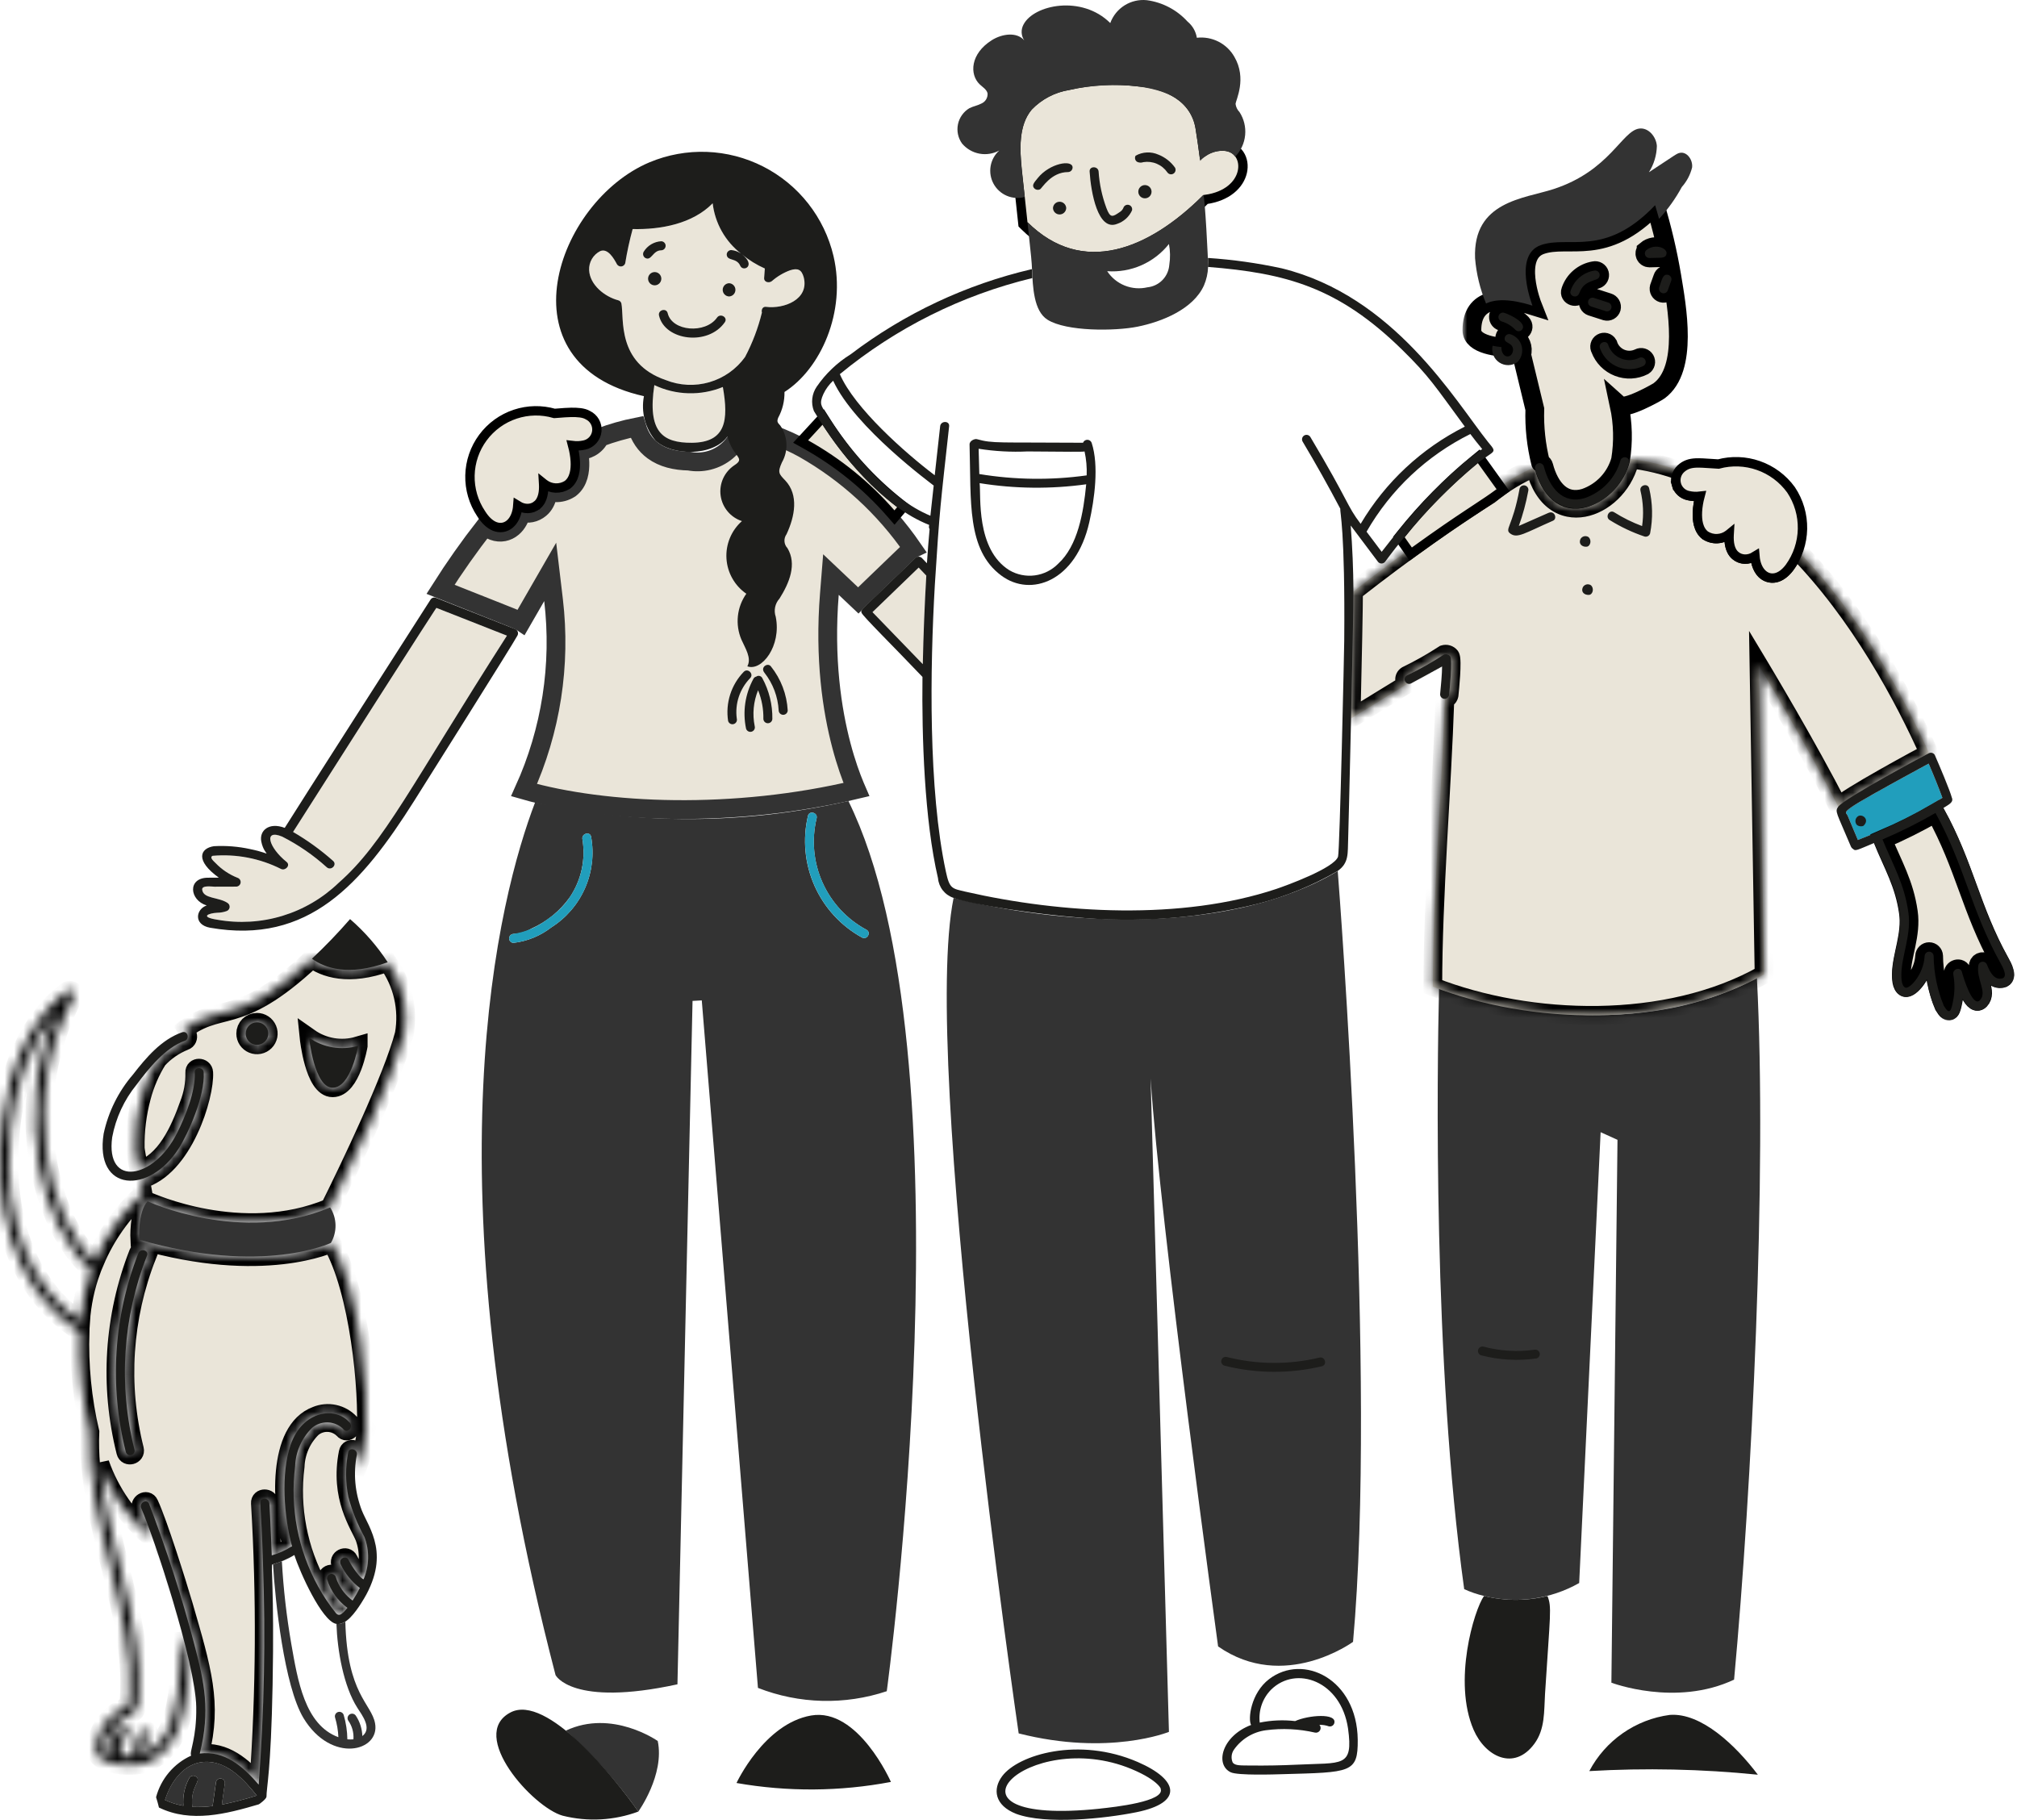 <svg width="215" height="194" viewBox="0 0 215 194" fill="none" xmlns="http://www.w3.org/2000/svg">
<path d="M142.595 92.86C141.441 93.547 140.239 94.151 138.999 94.668C127.955 99.37 112.851 98.522 101.648 95.72C98.105 113.035 108.584 184.784 108.584 184.784C118.23 187.233 124.602 184.621 124.602 184.621L122.648 114.976C123.632 130.18 129.842 175.512 129.842 175.512C136.874 180.419 144.226 175.024 144.226 175.024C146.768 146.832 142.797 95.453 142.595 92.86Z" fill="#333333"/>
<path d="M36.811 172.869C36.536 173.066 36.197 173.152 35.862 173.11C35.96 175.935 36.617 179.752 38.094 182.058C38.589 182.831 39.676 184.236 38.651 185.044L38.623 185.065C38.598 184.3 38.364 183.557 37.944 182.918C37.912 182.863 37.87 182.816 37.819 182.778C37.769 182.74 37.711 182.712 37.65 182.696C37.588 182.681 37.525 182.677 37.462 182.686C37.399 182.695 37.339 182.716 37.285 182.748C37.23 182.78 37.183 182.823 37.145 182.874C37.107 182.924 37.079 182.982 37.063 183.043C37.047 183.104 37.044 183.168 37.053 183.231C37.062 183.293 37.083 183.354 37.115 183.408C37.53 183.992 37.728 184.703 37.673 185.417C37.458 185.436 37.242 185.436 37.027 185.417C37.015 184.537 36.883 183.663 36.635 182.818C36.597 182.7 36.515 182.601 36.405 182.542C36.296 182.483 36.168 182.468 36.048 182.502C35.928 182.535 35.826 182.614 35.763 182.721C35.7 182.829 35.681 182.956 35.711 183.077C35.919 183.763 36.04 184.473 36.071 185.189C32.474 183.875 31.726 179.087 31.048 175.231C30.545 172.318 30.21 169.378 30.045 166.427C29.737 166.552 29.422 166.66 29.102 166.752C29.338 170.697 30.291 179.731 32.352 183.152C35.327 188.062 40.54 186.709 39.98 183.709C39.592 181.596 36.998 180.615 36.811 172.869ZM23.645 192.377L23.951 190.199C23.985 190.076 23.969 189.946 23.907 189.835C23.844 189.724 23.74 189.643 23.618 189.609C23.495 189.574 23.364 189.59 23.254 189.653C23.143 189.715 23.062 189.819 23.027 189.941L22.661 192.528C21.943 192.62 21.219 192.65 20.495 192.616C20.23 190.402 21.61 189.82 20.842 189.358C20.732 189.296 20.602 189.278 20.479 189.31C20.356 189.341 20.25 189.42 20.183 189.528C19.678 190.43 19.456 191.463 19.545 192.494C18.865 192.382 18.203 192.175 17.58 191.879C17.594 191.826 17.596 191.861 17.611 191.818C18.242 189.796 19.79 187.732 22.13 187.814C24.327 187.893 26.01 189.711 27.37 191.41C26.147 191.799 24.903 192.122 23.645 192.377Z" fill="#333333"/>
<mask id="path-3-inside-1_395_2894" fill="white">
<path d="M35.15 128.753C37.241 124.537 41.842 114.995 43.091 110.244C43.325 108.914 43.29 107.55 42.987 106.233C42.684 104.917 42.119 103.675 41.327 102.581C37.118 104.115 34.591 103.172 33.253 102.201C25.079 109.847 23.446 106.524 19.149 110.159C19.238 110.117 19.328 110.079 19.42 110.046C20.011 109.842 20.262 110.773 19.679 110.969C18.582 111.406 17.598 112.086 16.801 112.958C16.035 114.19 15.457 115.529 15.086 116.932C14.606 118.708 14.38 120.542 14.415 122.381C14.422 122.594 14.626 123.722 14.813 124.769C17.645 123.926 19.163 120.527 20.147 117.757C20.579 116.667 20.787 115.501 20.758 114.329C20.718 113.711 21.68 113.718 21.715 114.329C21.861 116.797 19.519 124.56 14.971 125.732L15.236 127.234C13.025 129.244 11.279 131.712 10.119 134.466C5.034 129.85 2.055 117.013 7.851 106.258C7.904 106.157 7.92 106.041 7.897 105.93C7.873 105.819 7.81 105.719 7.72 105.65C7.63 105.58 7.519 105.544 7.405 105.548C7.292 105.553 7.183 105.597 7.099 105.673C2.883 108.95 0.962 114.261 0.297 119.392C-0.847 128.146 1.194 137.382 8.53 141.958C8.411 145.555 8.764 149.152 9.582 152.656C9.161 162.147 14.409 171.734 13.777 181.027C13.736 181.785 13.735 181.803 13.064 182.127C12.218 182.539 11.504 183.178 11.001 183.973C10.498 184.768 10.226 185.687 10.214 186.627C10.44 188.191 14.007 188.48 15.494 187.951C19.488 186.528 19.901 181.297 20.208 177.069C19.973 176.072 19.716 175.081 19.436 174.095C19.372 175.289 19.296 176.482 19.21 177.675C18.94 181.154 18.569 185.792 15.256 187C15.256 185.27 16.308 184.839 15.601 184.455C15.491 184.395 15.361 184.378 15.239 184.41C15.117 184.441 15.011 184.517 14.943 184.624C14.418 185.382 14.202 186.311 14.339 187.222C13.845 187.293 13.343 187.279 12.853 187.182C12.822 187.149 12.788 187.12 12.751 187.094C12.776 186.211 13.062 185.356 13.572 184.636C13.637 184.526 13.655 184.395 13.623 184.272C13.591 184.148 13.512 184.043 13.402 183.978C13.292 183.913 13.161 183.895 13.038 183.927C12.914 183.958 12.809 184.038 12.744 184.148C12.176 184.96 11.844 185.914 11.787 186.904C11.147 186.69 11.139 186.534 11.216 186.103C11.324 185.488 11.564 184.904 11.919 184.391C12.274 183.878 12.736 183.447 13.274 183.13C14.243 182.565 14.649 182.578 14.76 181.175C15.372 172.927 11.305 164.359 10.648 156.014C11.759 159.169 13.717 161.958 16.306 164.076C15.854 162.775 15.412 161.568 15.063 160.793C14.812 160.237 15.64 159.748 15.892 160.311C16.845 162.337 18.9 168.899 19.537 171.068C21.551 178.009 22.65 181.562 21.301 186.944C23.941 186.622 25.865 188.272 27.579 190.256C28.294 180.264 28.353 170.236 27.756 160.236C27.716 159.622 28.678 159.626 28.72 160.236C28.814 161.743 28.964 165.469 28.977 165.822C29.699 165.613 30.389 165.305 31.027 164.907C31.062 164.886 31.1 164.872 31.14 164.865C29.962 160.545 29.511 152.494 33.706 150.924C34.313 150.67 34.984 150.609 35.627 150.749C36.27 150.888 36.855 151.222 37.302 151.705C37.69 152.179 37.012 152.866 36.624 152.383C36.187 151.934 35.595 151.67 34.969 151.643C34.343 151.617 33.731 151.83 33.257 152.24C32.158 153.325 31.515 154.789 31.46 156.332C30.907 160.759 31.769 165.247 33.923 169.154C34.474 170.154 35.11 171.105 35.823 171.997C36.211 172.395 36.58 171.983 37.038 171.415C36.021 170.664 35.266 169.611 34.88 168.407C34.846 168.285 34.861 168.154 34.924 168.043C34.986 167.932 35.09 167.851 35.212 167.816C35.334 167.782 35.465 167.798 35.576 167.86C35.687 167.922 35.769 168.026 35.803 168.148C35.85 168.284 35.898 168.427 35.952 168.563C36.31 169.385 36.873 170.1 37.588 170.64C37.873 170.208 38.132 169.76 38.362 169.296C37.496 168.631 36.799 167.771 36.328 166.785C36.03 166.147 36.911 165.777 37.157 166.296C37.52 167.064 38.476 168.361 38.766 168.361C39.366 166.931 39.4 165.327 38.861 163.873C38.322 162.517 36.166 159.627 37.116 154.846C37.229 154.243 38.161 154.5 38.039 155.104C37.913 155.746 37.849 156.398 37.846 157.053C38.44 155.685 38.834 154.239 39.016 152.759C39.309 148.415 38.31 137.528 35.352 132.485L35.337 132.512C35.337 132.512 28.062 136 14.901 132.16C14.901 132.16 14.739 129.213 15.797 128.074C15.792 128.059 25.777 132.681 35.15 128.753ZM38.181 111.489C38.181 111.489 37.418 115.959 35.456 115.959C33.495 115.959 32.948 110.621 32.948 110.621C33.699 111.15 34.559 111.503 35.466 111.653C36.372 111.803 37.3 111.746 38.181 111.487V111.489ZM27.393 108.98C27.631 108.98 27.863 109.05 28.06 109.183C28.257 109.315 28.411 109.502 28.502 109.722C28.593 109.941 28.616 110.183 28.57 110.416C28.523 110.649 28.409 110.863 28.241 111.03C28.073 111.198 27.859 111.313 27.626 111.359C27.393 111.405 27.151 111.381 26.932 111.29C26.713 111.199 26.525 111.045 26.393 110.848C26.261 110.65 26.191 110.418 26.191 110.181C26.191 110.023 26.221 109.866 26.282 109.72C26.342 109.574 26.431 109.442 26.542 109.33C26.654 109.219 26.787 109.13 26.933 109.07C27.079 109.01 27.235 108.979 27.393 108.98ZM8.588 140.853C3.729 137.558 0.085 130.797 1.136 120.423C1.588 115.944 2.944 111.411 5.935 108.077C1.323 119.015 4.52 130.873 9.745 135.389C9.102 137.146 8.712 138.986 8.588 140.853ZM15.674 133.855C13.081 140.433 12.613 147.657 14.334 154.515C14.483 155.112 13.56 155.369 13.411 154.773C11.641 147.747 12.108 140.343 14.747 133.596C14.972 133.031 15.894 133.285 15.67 133.855H15.674Z"/>
</mask>
<path d="M35.15 128.753C37.241 124.537 41.842 114.995 43.091 110.244C43.325 108.914 43.29 107.55 42.987 106.233C42.684 104.917 42.119 103.675 41.327 102.581C37.118 104.115 34.591 103.172 33.253 102.201C25.079 109.847 23.446 106.524 19.149 110.159C19.238 110.117 19.328 110.079 19.42 110.046C20.011 109.842 20.262 110.773 19.679 110.969C18.582 111.406 17.598 112.086 16.801 112.958C16.035 114.19 15.457 115.529 15.086 116.932C14.606 118.708 14.38 120.542 14.415 122.381C14.422 122.594 14.626 123.722 14.813 124.769C17.645 123.926 19.163 120.527 20.147 117.757C20.579 116.667 20.787 115.501 20.758 114.329C20.718 113.711 21.68 113.718 21.715 114.329C21.861 116.797 19.519 124.56 14.971 125.732L15.236 127.234C13.025 129.244 11.279 131.712 10.119 134.466C5.034 129.85 2.055 117.013 7.851 106.258C7.904 106.157 7.92 106.041 7.897 105.93C7.873 105.819 7.81 105.719 7.72 105.65C7.63 105.58 7.519 105.544 7.405 105.548C7.292 105.553 7.183 105.597 7.099 105.673C2.883 108.95 0.962 114.261 0.297 119.392C-0.847 128.146 1.194 137.382 8.53 141.958C8.411 145.555 8.764 149.152 9.582 152.656C9.161 162.147 14.409 171.734 13.777 181.027C13.736 181.785 13.735 181.803 13.064 182.127C12.218 182.539 11.504 183.178 11.001 183.973C10.498 184.768 10.226 185.687 10.214 186.627C10.44 188.191 14.007 188.48 15.494 187.951C19.488 186.528 19.901 181.297 20.208 177.069C19.973 176.072 19.716 175.081 19.436 174.095C19.372 175.289 19.296 176.482 19.21 177.675C18.94 181.154 18.569 185.792 15.256 187C15.256 185.27 16.308 184.839 15.601 184.455C15.491 184.395 15.361 184.378 15.239 184.41C15.117 184.441 15.011 184.517 14.943 184.624C14.418 185.382 14.202 186.311 14.339 187.222C13.845 187.293 13.343 187.279 12.853 187.182C12.822 187.149 12.788 187.12 12.751 187.094C12.776 186.211 13.062 185.356 13.572 184.636C13.637 184.526 13.655 184.395 13.623 184.272C13.591 184.148 13.512 184.043 13.402 183.978C13.292 183.913 13.161 183.895 13.038 183.927C12.914 183.958 12.809 184.038 12.744 184.148C12.176 184.96 11.844 185.914 11.787 186.904C11.147 186.69 11.139 186.534 11.216 186.103C11.324 185.488 11.564 184.904 11.919 184.391C12.274 183.878 12.736 183.447 13.274 183.13C14.243 182.565 14.649 182.578 14.76 181.175C15.372 172.927 11.305 164.359 10.648 156.014C11.759 159.169 13.717 161.958 16.306 164.076C15.854 162.775 15.412 161.568 15.063 160.793C14.812 160.237 15.64 159.748 15.892 160.311C16.845 162.337 18.9 168.899 19.537 171.068C21.551 178.009 22.65 181.562 21.301 186.944C23.941 186.622 25.865 188.272 27.579 190.256C28.294 180.264 28.353 170.236 27.756 160.236C27.716 159.622 28.678 159.626 28.72 160.236C28.814 161.743 28.964 165.469 28.977 165.822C29.699 165.613 30.389 165.305 31.027 164.907C31.062 164.886 31.1 164.872 31.14 164.865C29.962 160.545 29.511 152.494 33.706 150.924C34.313 150.67 34.984 150.609 35.627 150.749C36.27 150.888 36.855 151.222 37.302 151.705C37.69 152.179 37.012 152.866 36.624 152.383C36.187 151.934 35.595 151.67 34.969 151.643C34.343 151.617 33.731 151.83 33.257 152.24C32.158 153.325 31.515 154.789 31.46 156.332C30.907 160.759 31.769 165.247 33.923 169.154C34.474 170.154 35.11 171.105 35.823 171.997C36.211 172.395 36.58 171.983 37.038 171.415C36.021 170.664 35.266 169.611 34.88 168.407C34.846 168.285 34.861 168.154 34.924 168.043C34.986 167.932 35.09 167.851 35.212 167.816C35.334 167.782 35.465 167.798 35.576 167.86C35.687 167.922 35.769 168.026 35.803 168.148C35.85 168.284 35.898 168.427 35.952 168.563C36.31 169.385 36.873 170.1 37.588 170.64C37.873 170.208 38.132 169.76 38.362 169.296C37.496 168.631 36.799 167.771 36.328 166.785C36.03 166.147 36.911 165.777 37.157 166.296C37.52 167.064 38.476 168.361 38.766 168.361C39.366 166.931 39.4 165.327 38.861 163.873C38.322 162.517 36.166 159.627 37.116 154.846C37.229 154.243 38.161 154.5 38.039 155.104C37.913 155.746 37.849 156.398 37.846 157.053C38.44 155.685 38.834 154.239 39.016 152.759C39.309 148.415 38.31 137.528 35.352 132.485L35.337 132.512C35.337 132.512 28.062 136 14.901 132.16C14.901 132.16 14.739 129.213 15.797 128.074C15.792 128.059 25.777 132.681 35.15 128.753ZM38.181 111.489C38.181 111.489 37.418 115.959 35.456 115.959C33.495 115.959 32.948 110.621 32.948 110.621C33.699 111.15 34.559 111.503 35.466 111.653C36.372 111.803 37.3 111.746 38.181 111.487V111.489ZM27.393 108.98C27.631 108.98 27.863 109.05 28.06 109.183C28.257 109.315 28.411 109.502 28.502 109.722C28.593 109.941 28.616 110.183 28.57 110.416C28.523 110.649 28.409 110.863 28.241 111.03C28.073 111.198 27.859 111.313 27.626 111.359C27.393 111.405 27.151 111.381 26.932 111.29C26.713 111.199 26.525 111.045 26.393 110.848C26.261 110.65 26.191 110.418 26.191 110.181C26.191 110.023 26.221 109.866 26.282 109.72C26.342 109.574 26.431 109.442 26.542 109.33C26.654 109.219 26.787 109.13 26.933 109.07C27.079 109.01 27.235 108.979 27.393 108.98ZM8.588 140.853C3.729 137.558 0.085 130.797 1.136 120.423C1.588 115.944 2.944 111.411 5.935 108.077C1.323 119.015 4.52 130.873 9.745 135.389C9.102 137.146 8.712 138.986 8.588 140.853ZM15.674 133.855C13.081 140.433 12.613 147.657 14.334 154.515C14.483 155.112 13.56 155.369 13.411 154.773C11.641 147.747 12.108 140.343 14.747 133.596C14.972 133.031 15.894 133.285 15.67 133.855H15.674Z" fill="#EAE5D9" stroke="black" stroke-width="2" mask="url(#path-3-inside-1_395_2894)"/>
<path d="M90.433 85.389C79.449 87.902 68.044 87.951 57.039 85.532C53.238 95.502 45.365 125.316 59.218 178.568C59.218 178.568 60.935 182.003 72.212 179.552L73.821 106.698L74.805 106.644L80.793 179.933C85.188 181.655 90.047 181.78 94.524 180.286C94.524 180.286 103.777 112.505 90.433 85.389ZM58.764 98.865C57.593 99.773 56.196 100.344 54.724 100.514C54.601 100.508 54.485 100.455 54.401 100.366C54.316 100.277 54.268 100.159 54.268 100.036C54.268 99.913 54.316 99.794 54.401 99.705C54.485 99.616 54.601 99.563 54.724 99.557C55.399 99.529 56.056 99.335 56.638 98.992C58.28 98.264 59.697 97.109 60.739 95.645C61.962 93.83 62.443 91.615 62.082 89.456C61.969 88.851 62.9 88.597 63.009 89.202C63.343 91.052 63.117 92.96 62.361 94.681C61.605 96.402 60.352 97.859 58.764 98.865ZM91.879 99.941C89.635 98.704 87.858 96.766 86.819 94.424C85.779 92.082 85.535 89.464 86.123 86.97C86.266 86.367 87.189 86.624 87.046 87.228C86.492 89.517 86.713 91.926 87.674 94.076C88.635 96.227 90.281 97.999 92.357 99.113C92.904 99.405 92.42 100.235 91.879 99.939V99.941ZM35.089 128.752C25.717 132.685 15.731 128.059 15.731 128.059C14.665 129.207 14.835 132.146 14.835 132.146C27.996 135.988 35.272 132.499 35.272 132.499C35.608 131.921 35.779 131.262 35.765 130.593C35.751 129.925 35.552 129.274 35.19 128.711C35.15 128.722 35.123 128.736 35.089 128.752Z" fill="#333333"/>
<path d="M187.275 104.261C173.428 111.674 156.88 106.616 153.392 105.408C153.189 114.015 152.727 145.257 156.074 169.406C156.753 169.717 157.461 169.959 158.188 170.129C161.62 170.992 165.252 170.499 168.331 168.754L170.617 120.694L172.415 121.508L171.765 179.378C171.765 179.378 178.633 181.99 184.843 179.051C186.725 158.752 188.375 125.25 187.275 104.261Z" fill="#333333"/>
<path d="M198.04 89.546C197.857 89.111 197.007 87.095 196.946 86.947C196.704 86.382 195.47 86.896 205.581 81.403C206.103 82.604 206.598 83.825 207.05 85.053C204.191 86.824 201.175 88.328 198.04 89.546Z" fill="#219EBC"/>
<mask id="path-7-inside-2_395_2894" fill="white">
<path d="M191.294 58.376C190.911 59.531 189.899 61.346 188.702 61.098C187.532 60.847 187.403 58.987 187.698 57.73C187.147 59.121 185.934 59.36 185.309 58.837C184.474 58.121 184.839 56.053 185.248 55.009C184.934 55.615 184.497 56.149 183.964 56.577C183.693 56.784 183.365 56.903 183.024 56.917C182.683 56.932 182.346 56.841 182.058 56.658C181.021 55.848 181.466 53.416 181.962 52.193C181.364 52.437 180.705 52.489 180.076 52.342C179.866 52.3 179.672 52.201 179.514 52.056C179.356 51.911 179.241 51.725 179.181 51.519C179.122 51.313 179.12 51.095 179.176 50.888C179.231 50.681 179.343 50.493 179.498 50.346C177.587 49.612 175.591 49.124 173.557 48.894C173.61 48.948 173.647 49.016 173.665 49.09C173.683 49.164 173.681 49.241 173.659 49.314C172.265 54.363 165.427 56.83 163.644 49.928C163.634 49.882 163.632 49.834 163.636 49.786C161.88 50.536 160.238 51.532 158.761 52.742C155.024 55.082 149.982 58.585 144.276 63.051C144.285 64.364 144.157 70.536 144.019 76.589L150.069 72.877C149.98 72.851 149.9 72.799 149.839 72.729C149.778 72.658 149.74 72.571 149.728 72.478C149.716 72.386 149.731 72.292 149.771 72.208C149.812 72.124 149.876 72.054 149.956 72.006C151.324 71.344 152.648 70.596 153.921 69.766C154.038 69.729 154.164 69.727 154.282 69.762C154.4 69.797 154.505 69.867 154.582 69.963C154.848 70.336 154.511 73.6 154.469 74.015C154.467 74.136 154.42 74.252 154.336 74.34C154.252 74.428 154.139 74.481 154.017 74.489C153.695 84.114 152.728 95.561 152.728 105.178C163.02 109.2 177.712 109.744 188.041 103.874L187.499 70.962C187.499 70.962 192.792 79.765 195.955 86.01C196.554 85.148 205.267 80.465 205.627 80.285C203.123 74.685 198.3 65.421 191.294 58.376Z"/>
</mask>
<path d="M191.294 58.376C190.911 59.531 189.899 61.346 188.702 61.098C187.532 60.847 187.403 58.987 187.698 57.73C187.147 59.121 185.934 59.36 185.309 58.837C184.474 58.121 184.839 56.053 185.248 55.009C184.934 55.615 184.497 56.149 183.964 56.577C183.693 56.784 183.365 56.903 183.024 56.917C182.683 56.932 182.346 56.841 182.058 56.658C181.021 55.848 181.466 53.416 181.962 52.193C181.364 52.437 180.705 52.489 180.076 52.342C179.866 52.3 179.672 52.201 179.514 52.056C179.356 51.911 179.241 51.725 179.181 51.519C179.122 51.313 179.12 51.095 179.176 50.888C179.231 50.681 179.343 50.493 179.498 50.346C177.587 49.612 175.591 49.124 173.557 48.894C173.61 48.948 173.647 49.016 173.665 49.09C173.683 49.164 173.681 49.241 173.659 49.314C172.265 54.363 165.427 56.83 163.644 49.928C163.634 49.882 163.632 49.834 163.636 49.786C161.88 50.536 160.238 51.532 158.761 52.742C155.024 55.082 149.982 58.585 144.276 63.051C144.285 64.364 144.157 70.536 144.019 76.589L150.069 72.877C149.98 72.851 149.9 72.799 149.839 72.729C149.778 72.658 149.74 72.571 149.728 72.478C149.716 72.386 149.731 72.292 149.771 72.208C149.812 72.124 149.876 72.054 149.956 72.006C151.324 71.344 152.648 70.596 153.921 69.766C154.038 69.729 154.164 69.727 154.282 69.762C154.4 69.797 154.505 69.867 154.582 69.963C154.848 70.336 154.511 73.6 154.469 74.015C154.467 74.136 154.42 74.252 154.336 74.34C154.252 74.428 154.139 74.481 154.017 74.489C153.695 84.114 152.728 95.561 152.728 105.178C163.02 109.2 177.712 109.744 188.041 103.874L187.499 70.962C187.499 70.962 192.792 79.765 195.955 86.01C196.554 85.148 205.267 80.465 205.627 80.285C203.123 74.685 198.3 65.421 191.294 58.376Z" fill="#EAE5D9"/>
<path d="M188.702 61.098L188.493 62.075L188.499 62.077L188.702 61.098ZM187.698 57.73L188.671 57.959L186.768 57.363L187.698 57.73ZM185.309 58.837L184.658 59.596L184.667 59.603L185.309 58.837ZM185.248 55.009L186.179 55.373L184.36 54.548L185.248 55.009ZM183.964 56.577L184.571 57.372L184.581 57.364L184.591 57.356L183.964 56.577ZM182.058 56.658L181.443 57.446L181.481 57.476L181.521 57.502L182.058 56.658ZM181.962 52.193L182.889 52.569L183.78 50.372L181.585 51.267L181.962 52.193ZM180.076 52.342L180.304 51.368L180.289 51.365L180.273 51.361L180.076 52.342ZM179.498 50.346L180.188 51.069L181.331 49.978L179.856 49.412L179.498 50.346ZM173.557 48.894L173.67 47.9L170.903 47.586L172.838 49.588L173.557 48.894ZM173.659 49.314L172.701 49.025L172.698 49.036L172.695 49.048L173.659 49.314ZM163.644 49.928L162.665 50.133L162.67 50.156L162.676 50.179L163.644 49.928ZM163.636 49.786L164.632 49.881L164.791 48.205L163.243 48.867L163.636 49.786ZM158.761 52.742L159.291 53.59L159.345 53.556L159.394 53.516L158.761 52.742ZM144.276 63.051L143.66 62.264L143.273 62.567L143.276 63.058L144.276 63.051ZM144.019 76.589L143.019 76.566L142.977 78.401L144.542 77.441L144.019 76.589ZM150.069 72.877L150.592 73.729L152.522 72.546L150.348 71.916L150.069 72.877ZM149.956 72.006L149.521 71.106L149.481 71.125L149.443 71.148L149.956 72.006ZM153.921 69.766L153.615 68.814L153.488 68.855L153.376 68.928L153.921 69.766ZM154.582 69.963L155.397 69.383L155.379 69.358L155.359 69.333L154.582 69.963ZM154.469 74.015L153.474 73.915L153.47 73.956L153.469 73.998L154.469 74.015ZM154.017 74.489L153.952 73.492L153.048 73.551L153.018 74.456L154.017 74.489ZM152.728 105.178H151.728V105.861L152.364 106.109L152.728 105.178ZM188.041 103.874L188.535 104.743L189.051 104.45L189.041 103.857L188.041 103.874ZM187.499 70.962L188.356 70.446L186.438 67.257L186.499 70.978L187.499 70.962ZM195.955 86.01L195.063 86.462L195.82 87.957L196.776 86.58L195.955 86.01ZM205.627 80.285L206.075 81.178L206.93 80.75L206.54 79.876L205.627 80.285ZM190.345 58.061C190.179 58.561 189.879 59.19 189.52 59.641C189.117 60.149 188.91 60.12 188.906 60.119L188.499 62.077C189.691 62.324 190.589 61.511 191.086 60.885C191.629 60.202 192.026 59.346 192.243 58.691L190.345 58.061ZM188.912 60.12C188.907 60.119 188.739 60.094 188.628 59.579C188.524 59.1 188.55 58.474 188.671 57.959L186.724 57.502C186.55 58.243 186.494 59.176 186.673 60.003C186.845 60.795 187.327 61.826 188.493 62.075L188.912 60.12ZM186.768 57.363C186.579 57.839 186.325 58.011 186.182 58.065C186.023 58.124 185.952 58.071 185.951 58.07L184.667 59.603C185.997 60.717 187.921 59.885 188.628 58.098L186.768 57.363ZM185.96 58.077C185.96 58.077 185.959 58.077 185.958 58.075C185.956 58.074 185.954 58.072 185.952 58.069C185.946 58.062 185.938 58.05 185.928 58.032C185.908 57.994 185.883 57.934 185.861 57.844C185.815 57.659 185.795 57.406 185.811 57.097C185.843 56.478 186.01 55.805 186.179 55.373L184.317 54.644C184.077 55.256 183.857 56.14 183.813 56.995C183.791 57.424 183.811 57.887 183.919 58.324C184.026 58.757 184.239 59.237 184.659 59.596L185.96 58.077ZM184.36 54.548C184.11 55.031 183.762 55.457 183.338 55.797L184.591 57.356C185.232 56.841 185.758 56.198 186.136 55.469L184.36 54.548ZM183.358 55.782C183.249 55.865 183.118 55.912 182.982 55.918L183.067 57.916C183.612 57.893 184.137 57.703 184.571 57.372L183.358 55.782ZM182.982 55.918C182.845 55.924 182.71 55.888 182.595 55.815L181.521 57.502C181.982 57.795 182.521 57.94 183.067 57.916L182.982 55.918ZM182.674 55.87C182.64 55.843 182.563 55.761 182.502 55.533C182.441 55.305 182.415 54.999 182.434 54.631C182.471 53.893 182.678 53.088 182.889 52.569L181.036 51.817C180.75 52.521 180.486 53.544 180.437 54.53C180.412 55.025 180.438 55.555 180.57 56.049C180.702 56.543 180.958 57.068 181.443 57.446L182.674 55.87ZM181.585 51.267C181.178 51.433 180.731 51.468 180.304 51.368L179.849 53.316C180.68 53.51 181.55 53.441 182.34 53.119L181.585 51.267ZM180.273 51.361C180.242 51.355 180.214 51.341 180.191 51.32L178.837 52.792C179.13 53.061 179.49 53.244 179.88 53.322L180.273 51.361ZM180.191 51.32C180.168 51.298 180.151 51.271 180.142 51.241L178.221 51.798C178.331 52.179 178.545 52.523 178.837 52.792L180.191 51.32ZM180.142 51.241C180.133 51.211 180.133 51.179 180.141 51.148L178.21 50.628C178.107 51.011 178.11 51.416 178.221 51.798L180.142 51.241ZM180.141 51.148C180.149 51.118 180.166 51.091 180.188 51.069L178.808 49.622C178.52 49.896 178.313 50.244 178.21 50.628L180.141 51.148ZM179.856 49.412C177.866 48.648 175.787 48.14 173.67 47.9L173.444 49.887C175.394 50.108 177.308 50.576 179.14 51.279L179.856 49.412ZM172.838 49.588C172.767 49.515 172.717 49.424 172.693 49.325L174.637 48.855C174.577 48.608 174.453 48.381 174.276 48.199L172.838 49.588ZM172.693 49.325C172.669 49.226 172.672 49.122 172.701 49.025L174.616 49.603C174.689 49.36 174.697 49.102 174.637 48.855L172.693 49.325ZM172.695 49.048C172.089 51.243 170.308 52.81 168.618 53.119C167.799 53.269 167.018 53.126 166.351 52.644C165.675 52.155 165.017 51.244 164.612 49.678L162.676 50.179C163.163 52.063 164.028 53.432 165.179 54.265C166.34 55.103 167.689 55.322 168.977 55.087C171.5 54.625 173.835 52.435 174.623 49.58L172.695 49.048ZM164.623 49.724C164.634 49.776 164.637 49.829 164.632 49.881L162.641 49.691C162.627 49.839 162.635 49.988 162.665 50.133L164.623 49.724ZM163.243 48.867C161.4 49.654 159.678 50.698 158.127 51.968L159.394 53.516C160.799 52.365 162.359 51.419 164.029 50.706L163.243 48.867ZM158.23 51.895C154.46 54.256 149.389 57.779 143.66 62.264L144.893 63.839C150.576 59.39 155.589 55.908 159.291 53.59L158.23 51.895ZM143.276 63.058C143.285 64.352 143.157 70.501 143.019 76.566L145.019 76.612C145.156 70.57 145.286 64.377 145.276 63.044L143.276 63.058ZM144.542 77.441L150.592 73.729L149.547 72.025L143.496 75.736L144.542 77.441ZM150.348 71.916C150.445 71.945 150.532 72.001 150.598 72.078L149.08 73.38C149.268 73.598 149.515 73.757 149.791 73.838L150.348 71.916ZM150.598 72.078C150.664 72.155 150.706 72.249 150.719 72.35L148.736 72.607C148.773 72.893 148.893 73.161 149.08 73.38L150.598 72.078ZM150.719 72.35C150.732 72.45 150.716 72.553 150.671 72.644L148.872 71.772C148.746 72.031 148.699 72.321 148.736 72.607L150.719 72.35ZM150.671 72.644C150.627 72.735 150.557 72.811 150.47 72.864L149.443 71.148C149.196 71.296 148.997 71.513 148.872 71.772L150.671 72.644ZM150.392 72.906C151.798 72.225 153.159 71.457 154.467 70.604L153.376 68.928C152.138 69.735 150.85 70.462 149.521 71.106L150.392 72.906ZM154.228 70.718C154.153 70.742 154.073 70.743 153.997 70.721L154.567 68.804C154.256 68.711 153.924 68.715 153.615 68.814L154.228 70.718ZM153.997 70.721C153.922 70.698 153.855 70.654 153.805 70.593L155.359 69.333C155.155 69.081 154.879 68.896 154.567 68.804L153.997 70.721ZM153.768 70.543C153.684 70.425 153.66 70.328 153.66 70.328C153.656 70.313 153.659 70.318 153.664 70.354C153.673 70.426 153.68 70.543 153.683 70.709C153.687 71.036 153.671 71.463 153.643 71.912C153.588 72.804 153.495 73.706 153.474 73.915L155.464 74.115C155.485 73.909 155.582 72.971 155.639 72.034C155.668 71.569 155.688 71.084 155.682 70.681C155.68 70.482 155.67 70.28 155.647 70.1C155.636 70.01 155.619 69.907 155.59 69.803C155.566 69.713 155.514 69.547 155.397 69.383L153.768 70.543ZM153.469 73.998C153.472 73.869 153.522 73.745 153.612 73.651L155.06 75.03C155.317 74.76 155.463 74.404 155.469 74.031L153.469 73.998ZM153.612 73.651C153.701 73.557 153.823 73.5 153.952 73.492L154.083 75.487C154.454 75.463 154.803 75.3 155.06 75.03L153.612 73.651ZM153.018 74.456C152.699 83.989 151.728 95.555 151.728 105.178H153.728C153.728 95.567 154.692 84.239 155.017 74.523L153.018 74.456ZM152.364 106.109C162.854 110.209 177.875 110.801 188.535 104.743L187.547 103.004C177.548 108.686 163.187 108.191 153.092 104.246L152.364 106.109ZM189.041 103.857L188.499 70.945L186.499 70.978L187.041 103.89L189.041 103.857ZM187.499 70.962C186.642 71.477 186.642 71.477 186.642 71.477C186.642 71.477 186.642 71.477 186.642 71.477C186.642 71.478 186.642 71.478 186.643 71.479C186.643 71.48 186.644 71.481 186.645 71.483C186.648 71.487 186.652 71.494 186.657 71.502C186.667 71.519 186.682 71.543 186.701 71.576C186.74 71.642 186.799 71.739 186.874 71.865C187.024 72.117 187.242 72.484 187.515 72.944C188.059 73.864 188.817 75.157 189.675 76.643C191.391 79.621 193.494 83.364 195.063 86.462L196.847 85.558C195.253 82.411 193.128 78.63 191.407 75.644C190.546 74.15 189.783 72.851 189.236 71.926C188.963 71.463 188.743 71.094 188.591 70.84C188.515 70.713 188.457 70.615 188.417 70.548C188.397 70.515 188.382 70.49 188.371 70.473C188.366 70.464 188.362 70.458 188.36 70.453C188.359 70.451 188.358 70.449 188.357 70.448C188.357 70.448 188.356 70.447 188.356 70.447C188.356 70.447 188.356 70.447 188.356 70.447C188.356 70.447 188.356 70.446 187.499 70.962ZM196.776 86.58C196.735 86.64 196.719 86.641 196.803 86.57C196.871 86.512 196.972 86.435 197.108 86.338C197.379 86.145 197.75 85.903 198.196 85.627C199.085 85.074 200.228 84.41 201.373 83.762C202.516 83.115 203.653 82.489 204.527 82.012C204.963 81.774 205.334 81.574 205.606 81.428C205.742 81.355 205.852 81.296 205.934 81.253C205.975 81.231 206.008 81.213 206.033 81.2C206.046 81.194 206.056 81.189 206.064 81.185C206.067 81.183 206.07 81.181 206.073 81.18C206.075 81.179 206.076 81.178 206.075 81.178L205.179 79.391C204.975 79.493 202.688 80.719 200.388 82.022C199.235 82.674 198.065 83.354 197.141 83.927C196.68 84.214 196.269 84.481 195.948 84.709C195.788 84.823 195.639 84.935 195.513 85.041C195.405 85.133 195.25 85.272 195.134 85.439L196.776 86.58ZM206.54 79.876C204.018 74.237 199.136 64.843 192.003 57.671L190.585 59.081C197.464 65.998 202.228 75.132 204.714 80.693L206.54 79.876Z" fill="black" mask="url(#path-7-inside-2_395_2894)"/>
<path d="M91.688 63.788C91.611 63.863 91.542 63.933 91.479 63.998L90.091 62.684L88.574 61.248L88.407 63.33C87.853 70.239 88.697 75.711 89.688 79.47C90.183 81.35 90.715 82.8 91.128 83.788C91.184 83.924 91.239 84.051 91.29 84.169C78.279 87.275 64.545 86.717 55.861 84.225C58.733 77.889 59.824 70.881 59.003 63.958L58.648 60.965L57.144 63.577L55.575 66.3C55.569 66.296 55.563 66.292 55.557 66.289C55.356 66.168 55.018 66.025 54.484 65.808C53.965 65.598 53.179 65.287 51.989 64.817C50.778 64.338 49.148 63.694 46.956 62.822C48.432 60.495 50.021 58.242 51.715 56.069C51.985 56.305 52.277 56.487 52.592 56.602C53.343 56.876 54.091 56.711 54.652 56.232C55.126 55.828 55.422 55.245 55.573 54.625C56.263 54.827 56.993 54.709 57.581 54.213C58.012 53.855 58.225 53.368 58.331 52.936C58.375 52.755 58.404 52.569 58.421 52.383C58.664 52.468 58.92 52.517 59.181 52.528C59.728 52.552 60.269 52.406 60.729 52.11L60.769 52.085L60.806 52.056C61.699 51.357 61.834 50.166 61.814 49.327C61.803 48.892 61.749 48.452 61.67 48.038C62.136 48.021 62.567 47.91 62.944 47.703C63.406 47.449 63.746 47.071 63.943 46.634C65.225 46.155 66.542 45.779 67.883 45.511C68.201 46.581 68.778 47.44 69.619 48.057C70.661 48.822 71.988 49.127 73.431 49.154C74.123 49.286 74.835 49.266 75.52 49.097C76.238 48.919 76.906 48.58 77.474 48.106C78.042 47.632 78.495 47.036 78.798 46.361C78.935 46.057 79.04 45.741 79.112 45.418C81.397 45.883 83.602 46.691 85.65 47.814C90.293 50.448 94.274 54.101 97.295 58.495C97.151 58.563 97.019 58.654 96.903 58.766L96.9 58.768C95.335 60.282 94.182 61.386 93.338 62.195C92.543 62.957 92.022 63.456 91.688 63.788Z" fill="#EAE5D9" stroke="#333333" stroke-width="2"/>
<mask id="path-10-outside-3_395_2894" maskUnits="userSpaceOnUse" x="155.895" y="19.873" width="59" height="89" fill="black">
<rect fill="white" x="155.895" y="19.873" width="59" height="89"/>
<path d="M213.152 104.33C212.372 104.29 212.022 103.359 211.761 102.748C211.713 102.667 211.642 102.602 211.558 102.561C211.473 102.52 211.379 102.505 211.286 102.517C211.193 102.529 211.105 102.568 211.034 102.629C210.963 102.69 210.911 102.771 210.885 102.861C210.622 104.389 211.877 105.75 211.048 106.621C210.257 107.449 209.249 104.083 209.134 103.621C208.979 103.018 208.103 103.275 208.211 103.88C208.379 104.795 208.374 105.734 208.197 106.648C207.998 107.665 207.849 108.312 207.199 107.213C206.505 105.527 206.136 103.725 206.113 101.902C206.107 101.78 206.054 101.664 205.965 101.579C205.876 101.494 205.758 101.447 205.635 101.447C205.512 101.447 205.394 101.494 205.305 101.579C205.215 101.664 205.162 101.78 205.156 101.902C205.043 103.913 203.544 105.444 203.107 105.276C202.669 105.109 202.673 104.231 202.673 103.872C202.69 101.871 203.772 99.64 203.419 97.234C202.989 94.201 201.775 92.197 200.664 89.483C202.603 88.657 204.49 87.714 206.313 86.658C209.466 92.398 210.07 96.94 213.197 102.58C213.441 103.02 214.239 104.385 213.152 104.33ZM178.2 29.418C177.769 26.868 177.176 24.348 176.425 21.873C171.03 27.514 167.273 25.063 164.249 26.123C161.226 27.183 163.353 32.577 163.353 32.577C159.984 31.524 156.895 31.701 156.895 35.2C156.895 36.761 159.698 37.054 161.257 37.087C161.063 36.432 160.254 36.615 160.404 35.958C160.62 35.013 162.688 36.203 162.197 37.805L163.602 43.614C163.542 45.545 163.749 47.474 164.219 49.348C164.228 49.383 164.484 49.398 164.558 49.687C165.192 52.095 166.663 53.776 168.943 53.077C169.854 52.761 170.676 52.23 171.337 51.528C171.998 50.825 172.48 49.973 172.739 49.044C173.056 47.102 173.007 45.118 172.595 43.194C173.209 43.747 176.584 41.857 176.857 41.654C179.996 39.327 178.736 32.676 178.2 29.418ZM161.537 35.167C161.135 34.742 160.629 34.431 160.069 34.263C159.949 34.224 159.848 34.142 159.786 34.032C159.725 33.923 159.707 33.794 159.736 33.672C159.773 33.551 159.854 33.45 159.964 33.388C160.074 33.326 160.203 33.309 160.325 33.34C161.039 33.56 161.687 33.954 162.212 34.486C162.655 34.959 161.969 35.617 161.537 35.167ZM168.338 31.261C168.097 31.902 167.208 31.549 167.416 31.003C167.598 30.449 167.928 29.956 168.371 29.578C168.814 29.199 169.352 28.949 169.927 28.856C170.047 28.828 170.174 28.847 170.28 28.91C170.387 28.973 170.465 29.075 170.498 29.194C170.531 29.313 170.517 29.44 170.459 29.549C170.4 29.658 170.302 29.74 170.185 29.778C169.159 30.111 168.725 30.297 168.338 31.261ZM169.869 31.745C170.391 31.909 170.908 32.079 171.43 32.248C171.552 32.284 171.655 32.365 171.718 32.475C171.781 32.586 171.8 32.716 171.769 32.839C171.734 32.961 171.652 33.065 171.542 33.127C171.431 33.189 171.3 33.205 171.178 33.171C170.656 33.007 170.139 32.839 169.617 32.669C169.503 32.629 169.408 32.547 169.351 32.44C169.295 32.332 169.281 32.207 169.313 32.09C169.345 31.973 169.42 31.872 169.523 31.808C169.627 31.744 169.75 31.722 169.869 31.745ZM175.2 38.995C174.783 39.207 174.325 39.329 173.858 39.352C173.39 39.375 172.923 39.299 172.487 39.129C172.05 38.96 171.655 38.7 171.326 38.367C170.997 38.033 170.742 37.634 170.578 37.196C170.513 37.086 170.495 36.955 170.527 36.832C170.558 36.708 170.638 36.602 170.748 36.538C170.858 36.473 170.989 36.455 171.112 36.486C171.236 36.518 171.341 36.598 171.406 36.708C171.507 37.035 171.677 37.337 171.905 37.593C172.133 37.848 172.414 38.052 172.728 38.189C173.041 38.326 173.381 38.394 173.724 38.388C174.066 38.382 174.403 38.301 174.712 38.153C174.823 38.095 174.953 38.082 175.073 38.117C175.194 38.151 175.296 38.232 175.359 38.34C175.422 38.449 175.441 38.577 175.411 38.699C175.382 38.821 175.306 38.927 175.2 38.995ZM175.466 26.679C176.452 25.849 177.966 26.492 177.583 27.214C177.395 27.569 176.801 27.448 175.805 27.499C175.711 27.497 175.62 27.468 175.543 27.415C175.465 27.363 175.405 27.288 175.369 27.202C175.333 27.115 175.323 27.02 175.34 26.928C175.357 26.836 175.401 26.751 175.466 26.683V26.679ZM178.153 29.892C178.031 30.238 177.909 30.577 177.787 30.917C177.751 31.04 177.668 31.144 177.556 31.206C177.444 31.268 177.312 31.284 177.189 31.249C177.067 31.212 176.965 31.128 176.903 31.017C176.841 30.906 176.825 30.775 176.857 30.651C176.979 30.306 177.096 29.965 177.223 29.627C177.259 29.503 177.342 29.399 177.454 29.337C177.567 29.276 177.7 29.261 177.823 29.297C177.946 29.333 178.05 29.416 178.112 29.528C178.174 29.641 178.189 29.773 178.153 29.897V29.892Z"/>
</mask>
<path d="M213.152 104.33C212.372 104.29 212.022 103.359 211.761 102.748C211.713 102.667 211.642 102.602 211.558 102.561C211.473 102.52 211.379 102.505 211.286 102.517C211.193 102.529 211.105 102.568 211.034 102.629C210.963 102.69 210.911 102.771 210.885 102.861C210.622 104.389 211.877 105.75 211.048 106.621C210.257 107.449 209.249 104.083 209.134 103.621C208.979 103.018 208.103 103.275 208.211 103.88C208.379 104.795 208.374 105.734 208.197 106.648C207.998 107.665 207.849 108.312 207.199 107.213C206.505 105.527 206.136 103.725 206.113 101.902C206.107 101.78 206.054 101.664 205.965 101.579C205.876 101.494 205.758 101.447 205.635 101.447C205.512 101.447 205.394 101.494 205.305 101.579C205.215 101.664 205.162 101.78 205.156 101.902C205.043 103.913 203.544 105.444 203.107 105.276C202.669 105.109 202.673 104.231 202.673 103.872C202.69 101.871 203.772 99.64 203.419 97.234C202.989 94.201 201.775 92.197 200.664 89.483C202.603 88.657 204.49 87.714 206.313 86.658C209.466 92.398 210.07 96.94 213.197 102.58C213.441 103.02 214.239 104.385 213.152 104.33ZM178.2 29.418C177.769 26.868 177.176 24.348 176.425 21.873C171.03 27.514 167.273 25.063 164.249 26.123C161.226 27.183 163.353 32.577 163.353 32.577C159.984 31.524 156.895 31.701 156.895 35.2C156.895 36.761 159.698 37.054 161.257 37.087C161.063 36.432 160.254 36.615 160.404 35.958C160.62 35.013 162.688 36.203 162.197 37.805L163.602 43.614C163.542 45.545 163.749 47.474 164.219 49.348C164.228 49.383 164.484 49.398 164.558 49.687C165.192 52.095 166.663 53.776 168.943 53.077C169.854 52.761 170.676 52.23 171.337 51.528C171.998 50.825 172.48 49.973 172.739 49.044C173.056 47.102 173.007 45.118 172.595 43.194C173.209 43.747 176.584 41.857 176.857 41.654C179.996 39.327 178.736 32.676 178.2 29.418ZM161.537 35.167C161.135 34.742 160.629 34.431 160.069 34.263C159.949 34.224 159.848 34.142 159.786 34.032C159.725 33.923 159.707 33.794 159.736 33.672C159.773 33.551 159.854 33.45 159.964 33.388C160.074 33.326 160.203 33.309 160.325 33.34C161.039 33.56 161.687 33.954 162.212 34.486C162.655 34.959 161.969 35.617 161.537 35.167ZM168.338 31.261C168.097 31.902 167.208 31.549 167.416 31.003C167.598 30.449 167.928 29.956 168.371 29.578C168.814 29.199 169.352 28.949 169.927 28.856C170.047 28.828 170.174 28.847 170.28 28.91C170.387 28.973 170.465 29.075 170.498 29.194C170.531 29.313 170.517 29.44 170.459 29.549C170.4 29.658 170.302 29.74 170.185 29.778C169.159 30.111 168.725 30.297 168.338 31.261ZM169.869 31.745C170.391 31.909 170.908 32.079 171.43 32.248C171.552 32.284 171.655 32.365 171.718 32.475C171.781 32.586 171.8 32.716 171.769 32.839C171.734 32.961 171.652 33.065 171.542 33.127C171.431 33.189 171.3 33.205 171.178 33.171C170.656 33.007 170.139 32.839 169.617 32.669C169.503 32.629 169.408 32.547 169.351 32.44C169.295 32.332 169.281 32.207 169.313 32.09C169.345 31.973 169.42 31.872 169.523 31.808C169.627 31.744 169.75 31.722 169.869 31.745ZM175.2 38.995C174.783 39.207 174.325 39.329 173.858 39.352C173.39 39.375 172.923 39.299 172.487 39.129C172.05 38.96 171.655 38.7 171.326 38.367C170.997 38.033 170.742 37.634 170.578 37.196C170.513 37.086 170.495 36.955 170.527 36.832C170.558 36.708 170.638 36.602 170.748 36.538C170.858 36.473 170.989 36.455 171.112 36.486C171.236 36.518 171.341 36.598 171.406 36.708C171.507 37.035 171.677 37.337 171.905 37.593C172.133 37.848 172.414 38.052 172.728 38.189C173.041 38.326 173.381 38.394 173.724 38.388C174.066 38.382 174.403 38.301 174.712 38.153C174.823 38.095 174.953 38.082 175.073 38.117C175.194 38.151 175.296 38.232 175.359 38.34C175.422 38.449 175.441 38.577 175.411 38.699C175.382 38.821 175.306 38.927 175.2 38.995ZM175.466 26.679C176.452 25.849 177.966 26.492 177.583 27.214C177.395 27.569 176.801 27.448 175.805 27.499C175.711 27.497 175.62 27.468 175.543 27.415C175.465 27.363 175.405 27.288 175.369 27.202C175.333 27.115 175.323 27.02 175.34 26.928C175.357 26.836 175.401 26.751 175.466 26.683V26.679ZM178.153 29.892C178.031 30.238 177.909 30.577 177.787 30.917C177.751 31.04 177.668 31.144 177.556 31.206C177.444 31.268 177.312 31.284 177.189 31.249C177.067 31.212 176.965 31.128 176.903 31.017C176.841 30.906 176.825 30.775 176.857 30.651C176.979 30.306 177.096 29.965 177.223 29.627C177.259 29.503 177.342 29.399 177.454 29.337C177.567 29.276 177.7 29.261 177.823 29.297C177.946 29.333 178.05 29.416 178.112 29.528C178.174 29.641 178.189 29.773 178.153 29.897V29.892Z" fill="#EAE5D9"/>
<path d="M213.152 104.33C212.372 104.29 212.022 103.359 211.761 102.748C211.713 102.667 211.642 102.602 211.558 102.561C211.473 102.52 211.379 102.505 211.286 102.517C211.193 102.529 211.105 102.568 211.034 102.629C210.963 102.69 210.911 102.771 210.885 102.861C210.622 104.389 211.877 105.75 211.048 106.621C210.257 107.449 209.249 104.083 209.134 103.621C208.979 103.018 208.103 103.275 208.211 103.88C208.379 104.795 208.374 105.734 208.197 106.648C207.998 107.665 207.849 108.312 207.199 107.213C206.505 105.527 206.136 103.725 206.113 101.902C206.107 101.78 206.054 101.664 205.965 101.579C205.876 101.494 205.758 101.447 205.635 101.447C205.512 101.447 205.394 101.494 205.305 101.579C205.215 101.664 205.162 101.78 205.156 101.902C205.043 103.913 203.544 105.444 203.107 105.276C202.669 105.109 202.673 104.231 202.673 103.872C202.69 101.871 203.772 99.64 203.419 97.234C202.989 94.201 201.775 92.197 200.664 89.483C202.603 88.657 204.49 87.714 206.313 86.658C209.466 92.398 210.07 96.94 213.197 102.58C213.441 103.02 214.239 104.385 213.152 104.33ZM178.2 29.418C177.769 26.868 177.176 24.348 176.425 21.873C171.03 27.514 167.273 25.063 164.249 26.123C161.226 27.183 163.353 32.577 163.353 32.577C159.984 31.524 156.895 31.701 156.895 35.2C156.895 36.761 159.698 37.054 161.257 37.087C161.063 36.432 160.254 36.615 160.404 35.958C160.62 35.013 162.688 36.203 162.197 37.805L163.602 43.614C163.542 45.545 163.749 47.474 164.219 49.348C164.228 49.383 164.484 49.398 164.558 49.687C165.192 52.095 166.663 53.776 168.943 53.077C169.854 52.761 170.676 52.23 171.337 51.528C171.998 50.825 172.48 49.973 172.739 49.044C173.056 47.102 173.007 45.118 172.595 43.194C173.209 43.747 176.584 41.857 176.857 41.654C179.996 39.327 178.736 32.676 178.2 29.418ZM161.537 35.167C161.135 34.742 160.629 34.431 160.069 34.263C159.949 34.224 159.848 34.142 159.786 34.032C159.725 33.923 159.707 33.794 159.736 33.672C159.773 33.551 159.854 33.45 159.964 33.388C160.074 33.326 160.203 33.309 160.325 33.34C161.039 33.56 161.687 33.954 162.212 34.486C162.655 34.959 161.969 35.617 161.537 35.167ZM168.338 31.261C168.097 31.902 167.208 31.549 167.416 31.003C167.598 30.449 167.928 29.956 168.371 29.578C168.814 29.199 169.352 28.949 169.927 28.856C170.047 28.828 170.174 28.847 170.28 28.91C170.387 28.973 170.465 29.075 170.498 29.194C170.531 29.313 170.517 29.44 170.459 29.549C170.4 29.658 170.302 29.74 170.185 29.778C169.159 30.111 168.725 30.297 168.338 31.261ZM169.869 31.745C170.391 31.909 170.908 32.079 171.43 32.248C171.552 32.284 171.655 32.365 171.718 32.475C171.781 32.586 171.8 32.716 171.769 32.839C171.734 32.961 171.652 33.065 171.542 33.127C171.431 33.189 171.3 33.205 171.178 33.171C170.656 33.007 170.139 32.839 169.617 32.669C169.503 32.629 169.408 32.547 169.351 32.44C169.295 32.332 169.281 32.207 169.313 32.09C169.345 31.973 169.42 31.872 169.523 31.808C169.627 31.744 169.75 31.722 169.869 31.745ZM175.2 38.995C174.783 39.207 174.325 39.329 173.858 39.352C173.39 39.375 172.923 39.299 172.487 39.129C172.05 38.96 171.655 38.7 171.326 38.367C170.997 38.033 170.742 37.634 170.578 37.196C170.513 37.086 170.495 36.955 170.527 36.832C170.558 36.708 170.638 36.602 170.748 36.538C170.858 36.473 170.989 36.455 171.112 36.486C171.236 36.518 171.341 36.598 171.406 36.708C171.507 37.035 171.677 37.337 171.905 37.593C172.133 37.848 172.414 38.052 172.728 38.189C173.041 38.326 173.381 38.394 173.724 38.388C174.066 38.382 174.403 38.301 174.712 38.153C174.823 38.095 174.953 38.082 175.073 38.117C175.194 38.151 175.296 38.232 175.359 38.34C175.422 38.449 175.441 38.577 175.411 38.699C175.382 38.821 175.306 38.927 175.2 38.995ZM175.466 26.679C176.452 25.849 177.966 26.492 177.583 27.214C177.395 27.569 176.801 27.448 175.805 27.499C175.711 27.497 175.62 27.468 175.543 27.415C175.465 27.363 175.405 27.288 175.369 27.202C175.333 27.115 175.323 27.02 175.34 26.928C175.357 26.836 175.401 26.751 175.466 26.683V26.679ZM178.153 29.892C178.031 30.238 177.909 30.577 177.787 30.917C177.751 31.04 177.668 31.144 177.556 31.206C177.444 31.268 177.312 31.284 177.189 31.249C177.067 31.212 176.965 31.128 176.903 31.017C176.841 30.906 176.825 30.775 176.857 30.651C176.979 30.306 177.096 29.965 177.223 29.627C177.259 29.503 177.342 29.399 177.454 29.337C177.567 29.276 177.7 29.261 177.823 29.297C177.946 29.333 178.05 29.416 178.112 29.528C178.174 29.641 178.189 29.773 178.153 29.897V29.892Z" stroke="black" stroke-width="2" mask="url(#path-10-outside-3_395_2894)"/>
<path d="M60.317 184.489C63.216 187.058 65.808 189.954 68.041 193.119C68.041 193.119 70.866 189.194 70.111 185.596C70.111 185.596 65.258 182.161 60.317 184.489Z" fill="#333333"/>
<path d="M97.923 60.509C97.81 60.622 94.522 63.785 93.002 65.26L98.365 70.805C98.427 67.584 98.571 64.228 98.737 61.364L97.923 60.509ZM73.753 47.203C70.63 47.223 68.99 46.055 69.749 41.054C70.885 41.594 72.121 41.891 73.378 41.926C74.636 41.961 75.887 41.733 77.051 41.257C77.674 44.81 77.389 47.166 73.753 47.203Z" fill="#EAE5D9"/>
<path d="M81.65 32.71C81.284 32.663 81.135 33.029 81.216 33.321C80.813 34.967 80.209 36.559 79.418 38.058C78.485 39.352 77.147 40.297 75.616 40.743C74.084 41.188 72.448 41.108 70.967 40.516C65.699 38.715 66.548 33.917 66.236 32.343C66.215 32.264 66.173 32.191 66.115 32.133C66.056 32.074 65.984 32.032 65.904 32.011C64.471 31.637 62.863 30.375 62.795 28.779C62.78 28.367 62.883 27.958 63.092 27.602C63.301 27.246 63.608 26.957 63.976 26.77C64.805 26.418 65.455 27.592 65.768 28.176C65.817 28.255 65.888 28.319 65.972 28.359C66.056 28.399 66.15 28.414 66.243 28.402C66.335 28.39 66.422 28.352 66.493 28.291C66.564 28.231 66.617 28.152 66.644 28.063C66.844 26.835 67.108 25.618 67.435 24.418C70.422 24.486 73.816 23.868 75.967 21.669C76.09 22.717 76.42 23.731 76.937 24.651C77.455 25.571 78.15 26.38 78.981 27.029C78.674 26.817 78.316 26.688 77.943 26.655C77.816 26.657 77.694 26.708 77.604 26.799C77.514 26.889 77.463 27.01 77.462 27.138C77.502 27.873 78.529 27.426 78.921 28.366C79.259 29.016 80.631 28.308 79.076 27.104C79.82 27.72 80.644 28.231 81.527 28.623C81.5 28.962 81.48 29.302 81.453 29.628C81.419 30.09 81.981 30.205 82.274 29.967C82.846 29.468 83.503 29.077 84.215 28.813C85.04 28.551 85.439 28.727 85.674 29.559C86.273 31.936 83.556 32.952 81.65 32.71ZM36.094 94.115C34.403 95.743 32.352 96.947 30.107 97.63C27.862 98.313 25.488 98.456 23.178 98.045C21.238 97.743 22.238 97.344 23.164 97.298C23.497 97.296 23.827 97.239 24.141 97.129C24.23 97.101 24.308 97.048 24.368 96.977C24.427 96.906 24.465 96.819 24.477 96.727C24.489 96.635 24.474 96.541 24.435 96.457C24.395 96.374 24.333 96.303 24.254 96.253C23.302 95.615 21.679 95.833 21.553 94.847C21.492 94.339 22.578 94.522 22.87 94.522C23.643 94.522 24.41 94.515 25.184 94.515C25.299 94.512 25.408 94.469 25.493 94.392C25.579 94.316 25.634 94.212 25.649 94.098C25.665 93.985 25.64 93.87 25.578 93.773C25.516 93.677 25.422 93.605 25.313 93.572C24.432 93.222 23.636 92.687 22.979 92.004C22.802 91.82 22.279 91.407 22.666 91.231C25.181 91.014 27.707 91.5 29.963 92.635C30.415 92.852 31.001 92.249 30.547 91.882C28.635 90.345 28.047 88.336 30.085 89.187C31.804 90.061 33.4 91.159 34.83 92.452C35.291 92.866 35.97 92.188 35.508 91.774C34.191 90.605 32.761 89.571 31.238 88.686C46.908 64.063 46.492 64.845 46.517 64.801C48.865 65.724 53.875 67.699 54.038 67.76C43.806 83.744 40.933 89.862 36.094 94.115Z" fill="#EAE5D9"/>
<path d="M180.366 17.861C180.467 17.07 179.841 16.144 179.069 16.294C178.73 16.362 178.73 16.413 175.764 18.363C176.296 17.524 176.59 16.554 176.612 15.56C176.544 14.569 175.708 13.572 174.725 13.707C172.872 13.965 171.592 18.209 165.582 20.162C162.479 21.174 156.987 21.445 157.234 27.533C157.37 29.191 157.765 30.819 158.405 32.355C159.389 31.881 160.937 31.826 163.353 32.581C163.353 32.581 161.229 27.186 164.249 26.127C167.269 25.068 171.036 27.518 176.425 21.878C176.575 22.36 176.711 22.841 176.846 23.331C177.793 22.304 178.608 21.162 179.272 19.933C179.799 19.341 180.174 18.63 180.366 17.861Z" fill="#333333"/>
<path d="M149.342 56.964L149.11 57.256L149.324 57.562L150.088 58.651L150.379 59.066L150.79 58.769C153.482 56.824 155.241 55.639 156.573 54.758C156.82 54.594 157.053 54.441 157.276 54.294C158.247 53.655 159.01 53.153 159.822 52.551L160.217 52.258L159.931 51.858L157.939 49.079L157.628 48.645L157.215 48.983C154.315 51.356 151.676 54.031 149.342 56.964ZM88.103 45L87.754 44.451L87.313 44.93L85.773 46.602L85.344 47.068L85.897 47.377C89.322 49.289 92.39 51.778 94.966 54.734L95.347 55.172L95.723 54.731L96.013 54.392L96.35 53.996L95.942 53.674C92.86 51.244 90.21 48.312 88.103 45ZM55.126 54.407C55.158 54.245 55.182 54.075 55.195 53.898C55.88 54.322 56.684 54.319 57.271 53.828L57.272 53.828L57.276 53.824C57.59 53.555 57.763 53.183 57.855 52.811C57.947 52.437 57.967 52.026 57.947 51.627C57.945 51.599 57.943 51.571 57.941 51.542C57.955 51.553 57.968 51.564 57.981 51.575L57.981 51.575L57.992 51.583C58.344 51.851 58.771 52.005 59.214 52.024C59.657 52.043 60.095 51.926 60.47 51.688L60.49 51.675L60.509 51.66C61.246 51.085 61.37 50.046 61.321 49.17C61.29 48.604 61.182 48.022 61.045 47.503C61.459 47.553 61.88 47.532 62.291 47.44C62.638 47.366 62.954 47.184 63.192 46.92C63.431 46.655 63.581 46.322 63.619 45.967C63.657 45.612 63.583 45.255 63.406 44.945C63.235 44.645 62.976 44.406 62.665 44.257C62.419 44.109 62.116 44.04 61.837 44.003C61.535 43.963 61.202 43.955 60.88 43.96C60.425 43.968 59.947 44.007 59.588 44.036C59.449 44.047 59.328 44.057 59.233 44.063C59.233 44.063 59.233 44.063 59.232 44.063L59.096 44.071C57.73 43.676 56.276 43.703 54.925 44.151C53.545 44.607 52.34 45.479 51.476 46.648C50.611 47.816 50.129 49.223 50.095 50.676C50.062 52.126 50.477 53.551 51.284 54.757C51.714 55.443 52.209 55.912 52.742 56.12C53.304 56.338 53.865 56.246 54.306 55.894C54.727 55.559 55 55.024 55.126 54.407ZM128.832 15.877C128.648 15.958 128.472 16.053 128.306 16.162C128.193 15.319 128.069 14.478 127.934 13.638L127.934 13.637C127.402 10.368 124.355 8.935 121.32 8.712C118.84 8.409 116.327 8.54 113.892 9.099C112.259 9.362 110.756 10.149 109.609 11.341L109.596 11.354L109.585 11.369C108.78 12.34 108.441 13.51 108.327 14.696C108.213 15.877 108.319 17.111 108.434 18.233L108.434 18.236C108.536 19.173 108.93 22.834 109.025 23.736L109.044 23.913L109.17 24.039C112.213 27.057 115.617 27.841 119.008 27.089C122.328 26.353 125.593 24.155 128.502 21.266C130.818 20.949 132.111 19.682 132.422 18.343C132.577 17.675 132.481 16.99 132.121 16.458C131.755 15.917 131.147 15.581 130.389 15.578C129.854 15.56 129.322 15.663 128.832 15.877ZM190.919 52.226L190.913 52.218L190.908 52.21C190.039 51.012 188.824 50.109 187.426 49.623C186.056 49.146 184.574 49.092 183.174 49.467C182.904 49.451 182.653 49.434 182.418 49.418C181.742 49.373 181.203 49.336 180.773 49.355C180.126 49.385 179.631 49.541 179.157 49.981L179.152 49.986C178.931 50.198 178.772 50.465 178.693 50.76C178.614 51.055 178.617 51.367 178.702 51.66L179.182 51.521L178.702 51.66C178.787 51.953 178.951 52.218 179.176 52.425C179.398 52.63 179.673 52.771 179.969 52.832C180.377 52.927 180.795 52.949 181.205 52.901C181.069 53.416 180.965 53.994 180.936 54.556C180.913 55.02 180.938 55.494 181.052 55.922C181.166 56.349 181.378 56.764 181.751 57.055L181.768 57.069L181.787 57.081C182.162 57.321 182.601 57.44 183.045 57.421C183.49 57.402 183.917 57.246 184.269 56.975L184.276 56.97C184.29 56.958 184.305 56.946 184.32 56.934C184.318 56.963 184.316 56.991 184.314 57.02C184.293 57.421 184.311 57.835 184.403 58.211C184.494 58.582 184.667 58.956 184.987 59.222C185.556 59.704 186.369 59.729 187.065 59.299C187.129 60.067 187.387 60.722 187.816 61.148C188.195 61.526 188.707 61.713 189.268 61.591C189.804 61.474 190.306 61.092 190.75 60.505L190.756 60.497C191.624 59.3 192.105 57.865 192.134 56.387C192.163 54.908 191.739 53.456 190.919 52.226Z" fill="#EAE5D9" stroke="black"/>
<path d="M109.97 11.687C111.046 10.569 112.456 9.833 113.988 9.589C117.189 8.851 122.36 8.716 125.208 10.391C125.801 10.747 126.309 11.23 126.695 11.805C127.081 12.379 127.335 13.032 127.441 13.716C127.624 14.856 127.788 16.004 127.93 17.15C128.863 16.07 130.875 15.595 131.673 16.692C132.272 16.067 132.643 15.259 132.725 14.398C132.807 13.537 132.595 12.673 132.125 11.947C131.894 11.713 131.746 11.41 131.704 11.084C131.721 10.669 132.947 8.387 131.568 6.042C131.173 5.353 130.584 4.794 129.875 4.436C129.166 4.078 128.367 3.935 127.578 4.026C127.468 3.35 127.116 2.737 126.587 2.302C125.456 1.056 123.923 0.249 122.257 0.021C121.427 -0.068 120.59 0.124 119.882 0.565C119.173 1.007 118.633 1.673 118.347 2.458C115.319 -0.56 110.202 0.493 109.102 2.613C108.958 2.876 108.889 3.173 108.902 3.472C108.916 3.771 109.012 4.06 109.179 4.308C108.388 3.366 106.798 3.608 105.73 4.278C103.425 5.726 103.326 7.932 104.427 8.988C104.739 9.287 105.173 9.531 105.269 9.952C105.285 10.179 105.231 10.406 105.113 10.6C104.994 10.795 104.819 10.948 104.61 11.038C104.209 11.249 103.748 11.329 103.341 11.527C103.029 11.712 102.759 11.96 102.548 12.255C102.336 12.55 102.189 12.885 102.115 13.24C102.04 13.595 102.04 13.962 102.115 14.316C102.19 14.671 102.338 15.007 102.55 15.301C103.025 15.864 103.679 16.245 104.403 16.38C105.126 16.514 105.874 16.394 106.519 16.04C106.032 16.477 105.706 17.065 105.595 17.711C105.484 18.356 105.595 19.02 105.909 19.594C106.223 20.168 106.723 20.619 107.326 20.874C107.929 21.128 108.6 21.172 109.231 20.996C108.832 17.314 108.185 13.841 109.97 11.687ZM128.269 20.791C122.47 26.589 115.388 29.503 109.523 23.683C109.951 27.673 109.967 27.818 110.007 28.698C110.091 30.595 110.184 33.155 111.656 34.081C113.667 35.349 118.84 35.312 121.267 34.822C123.827 34.305 127.185 32.975 128.333 30.43C128.602 29.807 128.752 29.139 128.774 28.461C128.8 27.881 128.426 20.791 128.269 20.791ZM124.641 28.231C124.596 28.84 124.339 29.414 123.913 29.852C123.487 30.29 122.921 30.564 122.313 30.626C121.508 30.814 120.664 30.751 119.896 30.444C119.128 30.137 118.473 29.601 118.02 28.91C119.27 28.999 120.523 28.782 121.671 28.277C122.818 27.771 123.824 26.994 124.602 26.011C124.743 26.743 124.756 27.494 124.641 28.231Z" fill="#333333"/>
<path d="M158.188 170.131C157.117 171.649 154.847 179.257 157.078 184.401C158.321 187.265 161.395 188.827 163.56 185.881C164.706 184.319 164.577 182.426 164.69 180.586C165.236 171.988 165.43 171.311 164.948 170.134C162.728 170.684 160.408 170.683 158.188 170.131ZM135.278 178.999C133.31 180.509 133.018 183.287 133.357 183.885C130.237 185.067 129.482 188.111 131.185 188.928C131.944 189.291 135.921 189.154 136.684 189.132C143.996 188.929 144.758 189.019 144.726 185.454C144.647 178.979 138.921 176.21 135.278 178.999ZM138.209 188.12C136.593 188.196 134.978 188.225 133.363 188.209C132.31 188.19 131.65 188.258 131.394 187.876C131.3 187.657 131.262 187.418 131.286 187.181C131.31 186.943 131.394 186.716 131.53 186.52C131.922 185.958 132.427 185.484 133.013 185.127C133.598 184.77 134.252 184.54 134.931 184.449C136.683 184.217 138.462 184.303 140.184 184.701C140.287 184.719 140.392 184.705 140.487 184.66C140.581 184.615 140.658 184.542 140.709 184.451C140.76 184.36 140.781 184.255 140.769 184.152C140.758 184.048 140.714 183.951 140.645 183.873C140.983 183.863 141.319 183.916 141.637 184.029C141.759 184.061 141.889 184.044 141.999 183.982C142.109 183.92 142.191 183.818 142.227 183.697C142.54 182.586 139.473 182.832 138.053 183.471C136.794 183.326 135.521 183.381 134.279 183.634C134.205 182.992 134.276 182.342 134.488 181.732C134.7 181.122 135.046 180.568 135.502 180.11C138.173 177.499 142.948 179.199 143.694 184.265C144.269 188.47 143.095 187.876 138.209 188.12ZM130.505 145.578C133.914 146.438 137.48 146.461 140.9 145.646C141.505 145.504 141.25 144.574 140.646 144.722C137.393 145.501 133.999 145.479 130.757 144.655C130.637 144.629 130.512 144.65 130.407 144.713C130.302 144.777 130.225 144.878 130.193 144.997C130.16 145.115 130.175 145.242 130.233 145.35C130.291 145.458 130.389 145.54 130.505 145.578ZM121.221 17.257C121.322 17.304 121.432 17.331 121.544 17.336C121.656 17.34 121.768 17.323 121.873 17.284C122.356 17.206 122.852 17.266 123.304 17.456C123.755 17.647 124.143 17.962 124.424 18.363C124.492 18.467 124.597 18.542 124.718 18.57C124.839 18.599 124.966 18.58 125.073 18.516C125.18 18.453 125.259 18.351 125.292 18.231C125.326 18.111 125.311 17.983 125.252 17.874C124.807 17.247 124.189 16.764 123.474 16.483C123.089 16.312 122.67 16.234 122.249 16.253C121.829 16.273 121.419 16.39 121.051 16.596C120.986 16.706 120.968 16.837 121 16.961C121.031 17.085 121.111 17.191 121.221 17.257ZM110.856 20.182C111.063 20.096 112.012 18.343 113.849 18.343C113.976 18.34 114.097 18.288 114.187 18.198C114.277 18.108 114.329 17.987 114.332 17.86C114.332 16.968 111.885 17.395 110.611 18.99C110.191 19.5 110.021 19.718 110.184 19.994C110.253 20.103 110.36 20.181 110.484 20.216C110.608 20.251 110.741 20.238 110.856 20.182ZM113.653 22.184C113.645 22.002 113.568 21.83 113.436 21.703C113.305 21.577 113.129 21.506 112.947 21.506C112.765 21.506 112.589 21.577 112.458 21.703C112.326 21.83 112.249 22.002 112.241 22.184C112.249 22.366 112.326 22.539 112.458 22.665C112.589 22.792 112.765 22.862 112.947 22.862C113.129 22.862 113.305 22.792 113.436 22.665C113.568 22.539 113.645 22.366 113.653 22.184ZM122.042 19.73C121.855 19.73 121.675 19.804 121.543 19.937C121.41 20.069 121.336 20.249 121.336 20.436C121.336 20.623 121.41 20.803 121.543 20.936C121.675 21.068 121.855 21.142 122.042 21.142C122.23 21.142 122.409 21.068 122.542 20.936C122.674 20.803 122.748 20.623 122.748 20.436C122.748 20.249 122.674 20.069 122.542 19.937C122.409 19.804 122.23 19.73 122.042 19.73ZM119.076 23.867C119.425 23.75 119.746 23.563 120.019 23.317C120.293 23.07 120.512 22.77 120.664 22.435C120.697 22.312 120.681 22.181 120.618 22.07C120.555 21.959 120.45 21.878 120.328 21.845C120.205 21.811 120.073 21.827 119.963 21.89C119.852 21.953 119.771 22.058 119.737 22.181C119.654 22.362 119.516 22.514 119.344 22.615C118.606 23.122 118.344 23.286 117.932 22.163C117.471 20.92 117.192 19.617 117.105 18.294C117.064 17.683 116.1 17.676 116.147 18.294C116.286 20.486 117.022 24.689 119.076 23.867ZM158.625 47.127C155.089 42.695 148.645 31.565 136.627 28.604C134.036 28.043 131.406 27.673 128.761 27.498C128.78 27.817 128.78 28.137 128.761 28.455C137.085 29.115 142.672 30.617 149.49 37.313C152.357 40.128 152.911 41.09 156.141 45.478C151.525 47.8 147.672 51.397 145.038 55.842C143.512 53.834 143.873 53.634 139.676 46.585C139.61 46.478 139.506 46.401 139.384 46.37C139.263 46.339 139.134 46.357 139.026 46.42C138.918 46.483 138.838 46.586 138.805 46.707C138.772 46.827 138.787 46.956 138.847 47.066C140.252 49.421 141.594 51.813 142.872 54.241C142.808 54.626 143.39 56.287 143.287 68.317C143.287 68.933 142.812 90.739 142.628 91.32C142.228 92.549 137.042 94.43 136.031 94.767C125.938 98.132 113.158 97.399 102.908 95.053C101.487 94.714 101.221 94.778 100.825 92.914C98.947 84.182 99.13 71.29 99.65 62.317C100.162 54.13 100.258 53.766 101.171 45.444C101.238 44.833 100.275 44.833 100.214 45.444C100.024 47.181 99.827 48.926 99.636 50.664C96.513 48.299 91.088 43.515 89.523 39.885C95.498 34.961 102.514 31.458 110.041 29.643C110.032 29.53 109.993 28.808 109.987 28.692C102.984 30.325 96.403 33.418 90.677 37.768C89.245 38.653 88.013 39.827 87.061 41.215C86.802 41.59 86.638 42.023 86.585 42.477C86.532 42.93 86.591 43.389 86.756 43.814C89.457 48.334 94.078 54.019 99.042 55.956C99.018 56.148 98.99 56.25 99.089 56.408C98.976 57.623 98.886 58.831 98.805 60.046C98.62 59.855 98.444 59.666 98.261 59.476C98.168 59.391 98.048 59.344 97.922 59.344C97.797 59.344 97.676 59.391 97.583 59.476C91.487 65.369 91.738 64.967 91.841 65.326C91.921 65.645 95.264 68.934 98.33 72.161C98.253 78.518 98.534 87.415 99.986 93.623C100.027 94.094 100.204 94.543 100.497 94.915C100.79 95.286 101.186 95.564 101.635 95.713C103.629 96.461 110.78 97.477 114.579 97.776C121.113 98.406 127.707 97.922 134.079 96.345C137.06 95.573 139.922 94.396 142.584 92.849C143.817 91.982 143.643 90.955 143.704 89.49C143.738 88.586 144.294 65.604 144.269 63.039C144.256 60.697 144.159 58.356 143.977 56.02C144.934 57.301 145.891 58.575 146.848 59.842C146.892 59.912 146.953 59.97 147.026 60.01C147.098 60.05 147.18 60.072 147.262 60.072C147.345 60.072 147.427 60.05 147.499 60.01C147.572 59.97 147.633 59.912 147.676 59.842C150.534 55.972 153.837 52.453 157.518 49.356C159.357 47.948 159.628 48.336 158.625 47.127ZM98.365 70.802C96.575 68.955 94.788 67.107 93.002 65.256C94.529 63.788 97.808 60.624 97.923 60.505L98.738 61.36C98.555 64.505 98.43 67.653 98.365 70.802ZM88.021 44.011C87.569 43.285 87.286 43.053 87.777 41.988C88.028 41.459 88.379 40.982 88.808 40.584C91.104 45.59 99.413 51.649 99.526 51.762C99.413 52.834 99.288 53.909 99.174 54.979C94.709 53.137 90.576 48.087 88.021 44.011ZM147.281 58.827C146.745 58.108 146.209 57.396 145.666 56.68C148.243 52.192 152.093 48.569 156.729 46.268C157.136 46.812 157.558 47.348 157.993 47.87C154.279 50.338 150 55.277 147.276 58.828L147.281 58.827Z" fill="#1D1D1B"/>
<path d="M104.131 46.815C103.905 46.751 103.34 46.983 103.349 47.38C103.525 53.459 103.027 58.602 106.729 61.354C109.873 63.7 114.686 61.988 116.108 55.687C116.673 53.201 117.154 49.631 116.366 47.212C116.333 47.117 116.272 47.034 116.19 46.975C116.109 46.916 116.011 46.884 115.91 46.882C115.809 46.881 115.71 46.91 115.627 46.966C115.544 47.023 115.479 47.103 115.443 47.198C106.325 47.13 105.873 47.298 104.131 46.815ZM112.798 60.091C112.132 60.771 111.258 61.21 110.315 61.336C109.372 61.463 108.413 61.27 107.592 60.789C104.001 58.555 104.583 52.822 104.421 51.505C108.181 52.109 112.011 52.15 115.783 51.627C115.495 54.631 114.894 58.178 112.798 60.091ZM115.607 48.124C115.792 48.962 115.867 49.82 115.833 50.677C112.033 51.206 108.175 51.158 104.389 50.534C104.362 49.638 104.342 48.735 104.316 47.839C106.039 48.111 107.786 48.206 109.528 48.124C113.818 48.154 115.469 48.184 115.607 48.124ZM54.419 182.548C49.844 184.944 56.816 192.681 59.978 193.557C62.649 194.228 65.46 194.075 68.041 193.118C65.546 189.542 58.28 180.527 54.419 182.548ZM86.462 182.876C81.447 183.745 78.508 190.071 78.508 190.071C83.956 191.027 89.532 190.989 94.967 189.958C94.967 189.958 91.471 182.006 86.462 182.876ZM121.282 187.835C114.99 185.105 108.544 187.051 106.831 189.336C105.781 190.731 106.019 192.459 108.318 193.36C111.482 194.533 117.801 193.86 121.119 193.19C126.184 192.169 125.646 189.727 121.282 187.835ZM117.25 192.807C98.506 194.755 109.619 184.033 120.589 188.573C123.702 189.867 123.833 190.913 123.711 190.67C124.266 192.042 118.754 192.644 117.25 192.802V192.807ZM41.327 102.579C40.211 100.865 38.86 99.316 37.315 97.977C36.033 99.452 34.677 100.861 33.253 102.199C34.576 103.17 37.118 104.121 41.327 102.579ZM19.047 122.435C20.064 120.844 21.862 116.814 21.715 114.324C21.68 113.714 20.717 113.707 20.758 114.324C20.871 116.287 19.755 119.037 18.871 120.793C16.408 125.721 11.228 126.638 11.958 121.238C12.341 119.175 13.237 117.242 14.564 115.617C15.838 113.905 17.671 111.653 19.679 110.965C20.262 110.769 20.011 109.835 19.42 110.042C17.204 110.818 15.59 112.728 14.178 114.545C12.623 116.352 11.548 118.52 11.049 120.851C10.057 127.106 15.903 127.366 19.047 122.435ZM15.67 133.855C15.896 133.279 14.972 133.03 14.747 133.601C12.108 140.348 11.64 147.751 13.41 154.777C13.444 154.9 13.526 155.004 13.637 155.066C13.747 155.128 13.878 155.144 14.001 155.11C14.123 155.076 14.227 154.995 14.289 154.884C14.352 154.773 14.368 154.642 14.333 154.52C12.61 147.661 13.078 140.435 15.67 133.855ZM38.564 161.004C37.835 159.123 37.652 157.074 38.034 155.093C38.156 154.489 37.228 154.232 37.111 154.835C36.811 156.398 36.818 158.004 37.132 159.565C37.531 161.06 38.11 162.502 38.856 163.858C39.396 165.312 39.362 166.917 38.761 168.346C38.472 168.346 37.518 167.049 37.152 166.282C36.906 165.759 36.022 166.134 36.324 166.77C36.794 167.756 37.491 168.617 38.358 169.282C38.127 169.745 37.868 170.194 37.584 170.625C36.869 170.096 36.306 169.387 35.954 168.57C35.95 168.564 35.947 168.556 35.947 168.549C35.893 168.413 35.846 168.27 35.798 168.134C35.781 168.073 35.752 168.017 35.714 167.967C35.675 167.918 35.627 167.876 35.572 167.845C35.517 167.815 35.456 167.795 35.394 167.787C35.331 167.78 35.268 167.785 35.207 167.802C35.147 167.819 35.09 167.848 35.041 167.886C34.991 167.925 34.95 167.974 34.919 168.028C34.888 168.083 34.868 168.144 34.861 168.206C34.853 168.269 34.858 168.332 34.875 168.393C35.26 169.597 36.015 170.65 37.033 171.401C36.899 171.57 36.754 171.731 36.599 171.882C36.335 172.133 36.103 172.275 35.819 171.982C35.105 171.091 34.469 170.14 33.918 169.14C31.765 165.232 30.903 160.744 31.455 156.317C31.51 154.774 32.153 153.31 33.253 152.226C33.726 151.816 34.339 151.603 34.964 151.629C35.59 151.656 36.182 151.92 36.62 152.368C37.006 152.85 37.685 152.165 37.298 151.69C35.838 149.883 32.231 150.315 30.97 154.052C29.928 157.103 30.264 161.664 31.133 164.85C31.093 164.857 31.055 164.871 31.02 164.892C30.382 165.291 29.692 165.599 28.97 165.807C28.957 165.455 28.808 161.729 28.713 160.221C28.705 160.142 28.679 160.066 28.637 159.998C28.595 159.931 28.538 159.874 28.47 159.833C28.402 159.791 28.325 159.766 28.246 159.759C28.167 159.753 28.087 159.765 28.013 159.794C27.543 159.978 27.839 159.828 28.034 166.724C28.32 174.566 28.167 182.417 27.573 190.242C25.847 188.244 23.924 186.608 21.294 186.93C22.439 182.361 21.775 179.353 20.729 175.351C19.39 170.248 17.772 165.223 15.884 160.297C15.633 159.732 14.803 160.222 15.055 160.778C16.313 163.595 20.856 177.292 20.92 181.969C20.976 185.38 20.156 186.714 20.376 187.155C19.463 187.57 18.654 188.183 18.008 188.95C17.361 189.716 16.892 190.617 16.636 191.586C16.753 191.949 16.855 192.315 16.942 192.686C20.356 194.355 24.137 193.364 27.585 192.347C27.648 192.329 28.376 191.79 28.405 191.54C28.405 190.504 28.882 188.884 29.057 179.614C29.246 169.272 28.841 166.772 29.037 166.772C29.858 166.541 30.645 166.204 31.379 165.769C31.982 167.655 34.29 172.742 35.797 173.099C36.87 173.343 37.908 171.824 38.499 170.906C41.794 165.794 39.298 162.883 38.564 161.004ZM23.649 192.378L23.955 190.2C23.989 190.078 23.973 189.947 23.91 189.836C23.848 189.725 23.744 189.644 23.622 189.61C23.499 189.575 23.369 189.591 23.258 189.654C23.147 189.716 23.066 189.82 23.032 189.942L22.665 192.529C21.947 192.621 21.223 192.651 20.499 192.617C20.234 190.403 21.613 189.821 20.846 189.359C20.736 189.297 20.605 189.279 20.483 189.311C20.36 189.342 20.254 189.421 20.188 189.529C19.682 190.431 19.46 191.464 19.549 192.495C18.869 192.383 18.207 192.176 17.584 191.88C17.598 191.827 17.6 191.862 17.615 191.819C18.246 189.797 19.794 187.733 22.134 187.815C24.331 187.894 26.014 189.712 27.374 191.411C26.149 191.8 24.905 192.123 23.646 192.378H23.649ZM27.393 108.98C27.63 108.98 27.863 109.051 28.06 109.183C28.257 109.315 28.411 109.503 28.502 109.722C28.593 109.942 28.616 110.183 28.57 110.416C28.523 110.649 28.409 110.863 28.241 111.031C28.073 111.199 27.859 111.313 27.626 111.359C27.393 111.405 27.151 111.381 26.932 111.291C26.712 111.2 26.525 111.046 26.393 110.848C26.261 110.651 26.191 110.418 26.191 110.181C26.191 110.023 26.222 109.867 26.282 109.721C26.343 109.575 26.431 109.443 26.543 109.331C26.654 109.22 26.787 109.131 26.933 109.071C27.079 109.011 27.235 108.98 27.393 108.98ZM35.456 115.957C37.417 115.957 38.181 111.487 38.181 111.487C37.3 111.744 36.371 111.8 35.466 111.649C34.56 111.499 33.699 111.147 32.947 110.619C32.947 110.619 33.494 115.957 35.456 115.957ZM55.159 67.746C55.194 67.682 55.214 67.612 55.218 67.539C55.222 67.466 55.209 67.394 55.182 67.327C55.154 67.26 55.112 67.199 55.058 67.151C55.005 67.102 54.941 67.066 54.871 67.044C52.885 66.264 46.51 63.751 46.424 63.715C46.321 63.686 46.212 63.693 46.113 63.734C46.015 63.775 45.933 63.848 45.88 63.941C45.358 64.754 30.888 87.343 30.351 88.252C28.649 87.613 27.619 88.553 27.854 89.721C28.206 91.457 29.402 91.076 26.646 90.511C25.383 90.236 24.088 90.133 22.798 90.206C21.316 90.432 20.772 91.728 23.326 93.559C22.933 93.559 22.535 93.559 22.146 93.566C19.963 93.586 20.19 95.959 22.033 96.525C20.88 96.909 20.596 98.573 22.392 98.898C32.914 100.737 38.573 94.195 44.139 85.392C44.786 84.358 54.788 68.49 55.159 67.746ZM36.093 94.116C34.403 95.743 32.352 96.948 30.107 97.631C27.862 98.314 25.488 98.456 23.177 98.046C21.237 97.744 22.237 97.344 23.164 97.299C23.497 97.297 23.827 97.24 24.141 97.129C24.229 97.101 24.308 97.049 24.367 96.977C24.427 96.906 24.465 96.82 24.477 96.728C24.488 96.636 24.474 96.542 24.434 96.458C24.395 96.374 24.332 96.303 24.254 96.254C23.302 95.615 21.679 95.833 21.552 94.848C21.491 94.34 22.577 94.523 22.87 94.523C23.643 94.523 24.41 94.516 25.184 94.516C25.298 94.513 25.408 94.469 25.493 94.393C25.578 94.316 25.634 94.212 25.649 94.099C25.665 93.986 25.639 93.87 25.578 93.774C25.516 93.677 25.422 93.606 25.313 93.572C24.431 93.222 23.635 92.688 22.978 92.004C22.802 91.821 22.279 91.407 22.665 91.231C25.181 91.014 27.707 91.501 29.962 92.636C30.414 92.853 31.001 92.249 30.547 91.882C28.635 90.345 28.047 88.336 30.084 89.187C31.804 90.061 33.4 91.159 34.83 92.453C35.291 92.866 35.97 92.188 35.508 91.775C34.191 90.606 32.761 89.571 31.238 88.687C46.908 64.064 46.492 64.846 46.517 64.802C48.865 65.725 53.875 67.7 54.037 67.761C43.806 83.745 40.933 89.863 36.093 94.116ZM170.184 29.773C170.301 29.735 170.4 29.653 170.458 29.544C170.516 29.435 170.53 29.308 170.497 29.189C170.464 29.07 170.386 28.968 170.28 28.905C170.173 28.842 170.047 28.823 169.926 28.851C169.351 28.945 168.813 29.194 168.37 29.573C167.927 29.951 167.597 30.444 167.416 30.998C167.211 31.547 168.094 31.902 168.338 31.256C168.723 30.297 169.164 30.135 170.184 29.773ZM171.762 32.84C171.793 32.717 171.775 32.586 171.712 32.476C171.649 32.366 171.545 32.285 171.423 32.249C170.901 32.079 170.385 31.91 169.863 31.746C169.743 31.718 169.616 31.738 169.51 31.801C169.403 31.864 169.325 31.966 169.292 32.085C169.259 32.204 169.273 32.331 169.331 32.441C169.39 32.55 169.488 32.632 169.605 32.67C170.127 32.84 170.644 33.009 171.166 33.172C171.227 33.19 171.291 33.195 171.354 33.188C171.417 33.181 171.478 33.161 171.533 33.13C171.589 33.099 171.638 33.058 171.677 33.008C171.716 32.958 171.745 32.901 171.762 32.84ZM177.82 29.3C177.239 29.171 177.17 29.769 176.856 30.656C176.823 30.778 176.84 30.909 176.902 31.019C176.965 31.13 177.068 31.211 177.19 31.246C177.312 31.281 177.443 31.267 177.555 31.206C177.666 31.145 177.749 31.043 177.786 30.921C177.908 30.582 178.03 30.243 178.152 29.896C178.185 29.773 178.168 29.642 178.107 29.531C178.045 29.42 177.942 29.337 177.82 29.3ZM177.583 27.22C177.979 26.515 176.463 25.849 175.465 26.684C175.399 26.752 175.355 26.837 175.337 26.93C175.32 27.023 175.329 27.118 175.365 27.206C175.401 27.293 175.462 27.367 175.54 27.421C175.618 27.474 175.71 27.503 175.804 27.504C176.802 27.455 177.403 27.579 177.583 27.22ZM174.712 38.154C174.403 38.302 174.066 38.382 173.723 38.389C173.381 38.395 173.041 38.327 172.727 38.19C172.413 38.053 172.132 37.849 171.904 37.594C171.676 37.338 171.506 37.036 171.405 36.709C171.19 36.205 170.275 36.529 170.577 37.197C170.742 37.635 170.997 38.034 171.325 38.367C171.654 38.7 172.05 38.96 172.486 39.13C172.922 39.299 173.39 39.375 173.857 39.352C174.325 39.329 174.782 39.208 175.2 38.996C175.305 38.928 175.381 38.822 175.411 38.7C175.44 38.578 175.422 38.45 175.359 38.341C175.296 38.232 175.193 38.152 175.073 38.117C174.952 38.083 174.823 38.096 174.712 38.154ZM160.328 33.342C160.206 33.309 160.076 33.326 159.966 33.388C159.856 33.45 159.775 33.553 159.739 33.674C159.709 33.796 159.726 33.925 159.788 34.035C159.85 34.145 159.951 34.227 160.071 34.265C160.632 34.432 161.138 34.744 161.54 35.169C161.63 35.258 161.752 35.309 161.879 35.309C162.006 35.309 162.128 35.258 162.218 35.169C162.846 34.492 161.105 33.583 160.328 33.342ZM161.748 38.602C161.963 38.382 162.119 38.111 162.199 37.813C162.279 37.516 162.281 37.203 162.205 36.904C162.13 36.606 161.979 36.332 161.767 36.109C161.554 35.886 161.289 35.721 160.994 35.63C160.872 35.597 160.742 35.614 160.631 35.676C160.521 35.738 160.439 35.84 160.403 35.962C160.244 36.656 161.164 36.407 161.286 37.217C161.286 38.276 160.036 38.311 160.036 37C159.722 36.969 159.41 36.921 159.101 36.858C159.025 37.194 159.054 37.544 159.183 37.864C159.311 38.183 159.534 38.455 159.822 38.645C160.109 38.834 160.447 38.931 160.792 38.924C161.136 38.916 161.469 38.804 161.748 38.602ZM212.944 100.007C210.727 95.394 210.106 91.501 207.141 86.14C207.706 85.773 208.283 85.54 208.051 85.02C207.878 84.329 206.695 81.517 206.233 80.48C206.173 80.379 206.079 80.303 205.967 80.267C205.855 80.231 205.734 80.238 205.627 80.286C205.514 80.325 196.549 85.117 195.941 85.998C195.571 86.543 195.748 86.562 197.286 90.22C197.335 90.342 197.423 90.445 197.537 90.511C197.78 90.754 197.929 90.63 199.784 89.859C200.889 92.507 202.39 95.1 202.532 97.995C202.613 99.698 201.956 101.354 201.758 103.031C201.339 106.518 203.551 107.52 205.39 104.368C205.616 105.707 206.027 107.709 207.019 108.453C207.184 108.592 207.384 108.683 207.597 108.716C207.81 108.748 208.028 108.721 208.227 108.637C208.446 108.495 208.631 108.305 208.768 108.081C208.904 107.858 208.99 107.607 209.018 107.347C209.299 106.23 209.081 106.32 209.357 106.751C210.611 108.832 212.839 107.304 212.148 104.965C212.461 105.196 212.844 105.312 213.233 105.295C213.621 105.277 213.992 105.128 214.284 104.87C215.372 103.782 214.015 102.252 212.944 100.007ZM198.04 89.545C197.857 89.11 197.007 87.095 196.946 86.947C196.704 86.382 195.47 86.896 205.581 81.402C206.103 82.603 206.598 83.825 207.05 85.053C204.191 86.824 201.175 88.328 198.04 89.545ZM213.151 104.335C212.371 104.295 212.021 103.364 211.76 102.753C211.712 102.672 211.641 102.608 211.557 102.567C211.473 102.526 211.378 102.51 211.285 102.522C211.192 102.534 211.105 102.573 211.034 102.634C210.962 102.695 210.91 102.776 210.884 102.866C210.621 104.395 211.876 105.755 211.047 106.626C210.256 107.454 209.248 104.088 209.133 103.626C208.978 103.023 208.103 103.281 208.21 103.885C208.378 104.801 208.374 105.74 208.196 106.653C207.997 107.67 207.848 108.318 207.199 107.218C206.504 105.533 206.136 103.731 206.113 101.908C206.107 101.785 206.054 101.669 205.965 101.584C205.876 101.499 205.757 101.452 205.634 101.452C205.511 101.452 205.393 101.499 205.304 101.584C205.215 101.669 205.162 101.785 205.156 101.908C205.043 103.918 203.543 105.449 203.106 105.282C202.669 105.114 202.672 104.236 202.672 103.877C202.689 101.876 203.772 99.646 203.418 97.239C202.989 94.206 201.774 92.202 200.663 89.488C202.602 88.663 204.489 87.719 206.313 86.663C209.465 92.403 210.07 96.945 213.196 102.586C213.44 103.021 214.238 104.386 213.151 104.33V104.335ZM165.039 54.681C164.377 54.978 161.951 56.046 161.897 56.066C162.332 54.856 162.668 53.612 162.902 52.347C162.936 52.224 162.92 52.093 162.858 51.982C162.796 51.871 162.692 51.79 162.57 51.756C162.447 51.721 162.316 51.737 162.205 51.799C162.094 51.862 162.013 51.965 161.979 52.088C161.231 56.212 160.321 56.407 161.008 56.893C161.753 57.418 162.492 56.847 165.541 55.509C166.03 55.3 165.724 54.374 165.039 54.681ZM174.867 52.319C175.161 53.55 175.219 54.826 175.037 56.079C173.998 55.693 173.002 55.201 172.064 54.61C171.542 54.278 171.06 55.111 171.582 55.438C172.749 56.167 173.997 56.757 175.301 57.196C175.425 57.228 175.556 57.211 175.666 57.148C175.777 57.084 175.858 56.98 175.892 56.857C176.202 55.268 176.167 53.63 175.791 52.055C175.648 51.461 174.722 51.721 174.867 52.319ZM173.656 49.321C173.682 49.202 173.661 49.078 173.599 48.974C173.536 48.87 173.437 48.794 173.32 48.76C173.203 48.727 173.078 48.739 172.97 48.795C172.862 48.851 172.779 48.945 172.739 49.06C172.479 49.989 171.998 50.841 171.337 51.543C170.675 52.245 169.854 52.777 168.942 53.092C166.619 53.801 165.174 52.041 164.557 49.703C164.518 49.586 164.436 49.489 164.327 49.431C164.219 49.373 164.093 49.358 163.974 49.391C163.855 49.422 163.753 49.499 163.689 49.603C163.625 49.708 163.602 49.833 163.627 49.953C165.419 56.831 172.292 54.385 173.656 49.321Z" fill="#1D1D1B"/>
<path d="M198.073 86.999C197.997 87.046 197.932 87.108 197.882 87.183C197.832 87.257 197.799 87.341 197.784 87.43C197.77 87.518 197.775 87.609 197.8 87.695C197.824 87.781 197.866 87.861 197.924 87.929C198.021 88.011 198.138 88.064 198.263 88.083C198.389 88.101 198.517 88.085 198.633 88.034C199.347 87.357 198.506 86.736 198.073 86.999ZM169.117 58.282C169.528 58.253 169.707 57.572 169.313 57.245C169.243 57.201 169.165 57.172 169.083 57.16C169.002 57.147 168.918 57.152 168.839 57.173C168.759 57.194 168.684 57.232 168.62 57.283C168.555 57.334 168.502 57.398 168.463 57.471C168.244 57.984 168.643 58.315 169.117 58.282ZM169.374 63.417C169.785 63.389 169.963 62.707 169.569 62.38C169.499 62.336 169.421 62.306 169.34 62.294C169.258 62.282 169.175 62.286 169.095 62.307C169.015 62.328 168.941 62.366 168.876 62.417C168.812 62.468 168.758 62.533 168.719 62.605C168.49 63.118 168.895 63.445 169.374 63.417ZM153.921 69.772C152.65 70.606 151.326 71.354 149.956 72.012C149.414 72.31 149.895 73.142 150.439 72.84C151.134 72.458 153.631 71.109 153.721 71.045C153.721 71.746 153.588 73.274 153.507 74.018C153.507 74.145 153.558 74.267 153.648 74.357C153.738 74.447 153.86 74.498 153.988 74.498C154.115 74.498 154.237 74.447 154.327 74.357C154.417 74.267 154.468 74.145 154.468 74.018C154.512 73.594 154.849 70.34 154.581 69.966C154.503 69.871 154.398 69.802 154.281 69.768C154.163 69.733 154.038 69.735 153.921 69.772ZM177.982 182.813C176.18 183.056 174.461 183.726 172.97 184.768C171.479 185.809 170.258 187.193 169.41 188.802C175.399 188.455 181.407 188.584 187.375 189.188C185.049 186.098 181.351 182.548 177.982 182.813ZM157.878 144.479C159.81 144.981 161.822 145.094 163.798 144.81C163.916 144.772 164.015 144.69 164.074 144.581C164.133 144.471 164.148 144.343 164.114 144.224C164.08 144.104 164.002 144.002 163.894 143.939C163.787 143.877 163.66 143.858 163.539 143.888C161.734 144.137 159.897 144.024 158.137 143.554C158.016 143.525 157.888 143.544 157.781 143.607C157.674 143.67 157.595 143.772 157.562 143.892C157.528 144.012 157.542 144.14 157.601 144.249C157.66 144.359 157.759 144.441 157.878 144.479Z" fill="#1D1D1B"/>
<path d="M92.361 99.114C90.287 97.999 88.641 96.227 87.68 94.077C86.719 91.926 86.498 89.518 87.05 87.229C87.193 86.625 86.269 86.375 86.127 86.971C85.541 89.465 85.787 92.082 86.826 94.424C87.865 96.765 89.641 98.703 91.883 99.942C92.427 100.24 92.904 99.412 92.361 99.114ZM62.083 89.459C62.356 91.08 62.155 92.745 61.502 94.253C60.849 95.761 59.773 97.048 58.404 97.957C57.333 98.794 56.067 99.345 54.725 99.558C54.602 99.564 54.486 99.617 54.401 99.706C54.316 99.796 54.269 99.914 54.269 100.037C54.269 100.16 54.316 100.278 54.401 100.367C54.486 100.456 54.602 100.509 54.725 100.515C56.197 100.346 57.594 99.776 58.764 98.866C60.353 97.861 61.606 96.405 62.363 94.684C63.119 92.963 63.344 91.055 63.009 89.205C62.894 88.594 61.971 88.855 62.083 89.459Z" fill="#219EBC"/>
<path d="M88.846 27.294C88.364 25.255 87.445 23.346 86.15 21.698C84.856 20.051 83.219 18.705 81.352 17.754C79.486 16.803 77.434 16.27 75.34 16.192C73.247 16.115 71.162 16.494 69.229 17.304C59.286 21.496 53.256 38.799 68.639 42.233C68.48 43.064 68.507 43.921 68.721 44.74C68.935 45.559 69.329 46.32 69.874 46.967C71.569 48.59 75.992 48.7 77.544 46.53C78.141 48.812 79.544 48.778 78.271 49.604C77.75 49.951 77.337 50.438 77.079 51.009C76.822 51.58 76.73 52.212 76.815 52.832C76.9 53.453 77.158 54.037 77.56 54.517C77.961 54.998 78.49 55.356 79.085 55.55C78.526 56.046 78.087 56.662 77.802 57.353C77.516 58.043 77.391 58.79 77.436 59.536C77.481 60.282 77.695 61.008 78.062 61.659C78.429 62.31 78.939 62.869 79.553 63.294C79.056 63.996 78.747 64.814 78.656 65.67C78.564 66.525 78.693 67.39 79.03 68.181C79.438 69.111 80.144 70.143 79.662 71.032C81.193 71.597 83.317 68.861 82.689 65.751C82.575 65.421 82.552 65.067 82.623 64.725C82.693 64.383 82.855 64.067 83.09 63.809C84.146 62.133 84.962 60.143 83.939 58.434C83.751 58.237 83.638 57.981 83.62 57.709C83.602 57.437 83.68 57.168 83.84 56.948C84.732 55.038 85.153 52.767 83.711 51.227C83.033 50.515 82.856 50.381 83.352 49.286C83.695 48.683 83.861 47.995 83.83 47.301C83.799 46.608 83.572 45.938 83.176 45.368C82.885 45.047 82.787 44.957 82.95 44.534C83.407 43.691 83.639 42.744 83.622 41.785C87.432 39.361 90.247 33.291 88.846 27.294ZM73.754 47.201C70.63 47.221 68.991 46.053 69.749 41.052C70.885 41.592 72.121 41.889 73.379 41.924C74.636 41.959 75.887 41.731 77.052 41.255C77.674 44.808 77.389 47.164 73.754 47.201ZM81.65 32.711C81.284 32.664 81.135 33.03 81.216 33.321C80.813 34.968 80.209 36.559 79.418 38.059C78.486 39.353 77.147 40.298 75.616 40.743C74.084 41.189 72.448 41.109 70.967 40.517C65.7 38.715 66.548 33.918 66.236 32.344C66.215 32.264 66.173 32.192 66.115 32.133C66.056 32.075 65.984 32.033 65.904 32.012C64.471 31.638 62.863 30.375 62.796 28.78C62.78 28.367 62.883 27.959 63.092 27.603C63.301 27.247 63.608 26.958 63.976 26.771C64.805 26.419 65.455 27.593 65.768 28.177C65.817 28.256 65.888 28.319 65.972 28.359C66.056 28.399 66.15 28.414 66.243 28.402C66.335 28.39 66.422 28.352 66.493 28.292C66.564 28.232 66.617 28.153 66.644 28.064C66.844 26.836 67.108 25.619 67.435 24.419C70.422 24.486 73.816 23.868 75.967 21.67C76.09 22.718 76.42 23.732 76.937 24.652C77.455 25.572 78.15 26.38 78.982 27.03C78.674 26.817 78.316 26.689 77.943 26.656C77.816 26.658 77.694 26.709 77.604 26.799C77.514 26.889 77.463 27.011 77.462 27.138C77.502 27.874 78.53 27.427 78.921 28.366C79.26 29.016 80.631 28.309 79.076 27.104C79.82 27.721 80.645 28.232 81.527 28.624C81.5 28.963 81.48 29.302 81.453 29.629C81.419 30.091 81.981 30.206 82.274 29.968C82.846 29.468 83.503 29.077 84.215 28.814C85.04 28.552 85.439 28.728 85.674 29.56C86.273 31.937 83.557 32.953 81.65 32.711Z" fill="#1D1D1B"/>
<path d="M70.493 29.709C70.493 29.522 70.418 29.342 70.286 29.21C70.154 29.078 69.974 29.003 69.787 29.003C69.599 29.003 69.42 29.078 69.287 29.21C69.155 29.342 69.081 29.522 69.081 29.709C69.081 29.897 69.155 30.076 69.287 30.209C69.42 30.341 69.599 30.416 69.787 30.416C69.974 30.416 70.154 30.341 70.286 30.209C70.418 30.076 70.493 29.897 70.493 29.709ZM77.714 30.192C77.532 30.199 77.359 30.277 77.233 30.408C77.107 30.54 77.036 30.715 77.036 30.897C77.036 31.08 77.107 31.255 77.233 31.387C77.359 31.518 77.532 31.596 77.714 31.603C77.896 31.596 78.069 31.518 78.195 31.387C78.322 31.255 78.392 31.08 78.392 30.897C78.392 30.715 78.322 30.54 78.195 30.408C78.069 30.277 77.896 30.199 77.714 30.192ZM70.493 26.682C70.617 26.676 70.733 26.623 70.819 26.533C70.904 26.444 70.952 26.324 70.952 26.2C70.952 26.076 70.904 25.957 70.819 25.868C70.733 25.778 70.617 25.724 70.493 25.718C70.112 25.738 69.742 25.85 69.414 26.045C69.086 26.24 68.811 26.512 68.613 26.838C68.55 26.949 68.533 27.079 68.564 27.202C68.596 27.325 68.674 27.431 68.782 27.497C69.45 27.86 69.566 26.682 70.493 26.682ZM76.432 33.857C75.207 35.604 71.638 35.345 71.171 33.388C71.028 32.785 70.105 33.042 70.248 33.646C70.874 36.322 75.479 36.909 77.26 34.352C77.619 33.83 76.784 33.354 76.432 33.857ZM79.96 72.293C80.394 71.852 79.716 71.174 79.282 71.615C78.618 72.3 78.121 73.13 77.832 74.039C77.542 74.949 77.467 75.913 77.612 76.856C77.629 76.916 77.658 76.973 77.697 77.023C77.736 77.072 77.784 77.114 77.839 77.144C77.894 77.175 77.954 77.195 78.017 77.203C78.079 77.21 78.143 77.205 78.203 77.188C78.264 77.171 78.321 77.142 78.37 77.103C78.42 77.064 78.461 77.016 78.492 76.961C78.523 76.906 78.542 76.846 78.55 76.784C78.557 76.721 78.553 76.658 78.536 76.597C78.431 75.819 78.505 75.027 78.752 74.281C78.999 73.535 79.412 72.856 79.96 72.293ZM80.606 72.131C80.543 72.144 80.484 72.171 80.434 72.21C80.383 72.249 80.343 72.299 80.314 72.357C79.428 73.977 79.147 75.859 79.523 77.667C79.557 77.79 79.639 77.893 79.75 77.956C79.861 78.018 79.992 78.034 80.114 77.999C80.237 77.965 80.34 77.883 80.403 77.773C80.465 77.662 80.481 77.531 80.446 77.408C80.187 76.125 80.312 74.794 80.806 73.581C81.2 74.553 81.392 75.594 81.371 76.642C81.376 76.765 81.43 76.881 81.519 76.966C81.608 77.051 81.726 77.098 81.849 77.098C81.972 77.098 82.09 77.051 82.18 76.966C82.269 76.881 82.322 76.765 82.328 76.642C82.352 75.121 81.983 73.62 81.255 72.284C81.227 72.228 81.186 72.178 81.136 72.138C81.086 72.099 81.028 72.071 80.966 72.056C80.904 72.041 80.84 72.041 80.778 72.053C80.715 72.066 80.657 72.093 80.606 72.131ZM81.481 71.71C82.392 72.865 82.924 74.273 83.002 75.742C83.008 75.866 83.061 75.982 83.151 76.068C83.241 76.153 83.36 76.201 83.484 76.201C83.608 76.201 83.727 76.153 83.817 76.068C83.906 75.982 83.96 75.866 83.966 75.742C83.874 74.022 83.244 72.375 82.167 71.031C81.825 70.603 81.016 71.134 81.481 71.71Z" fill="#1D1D1B"/>
</svg>
